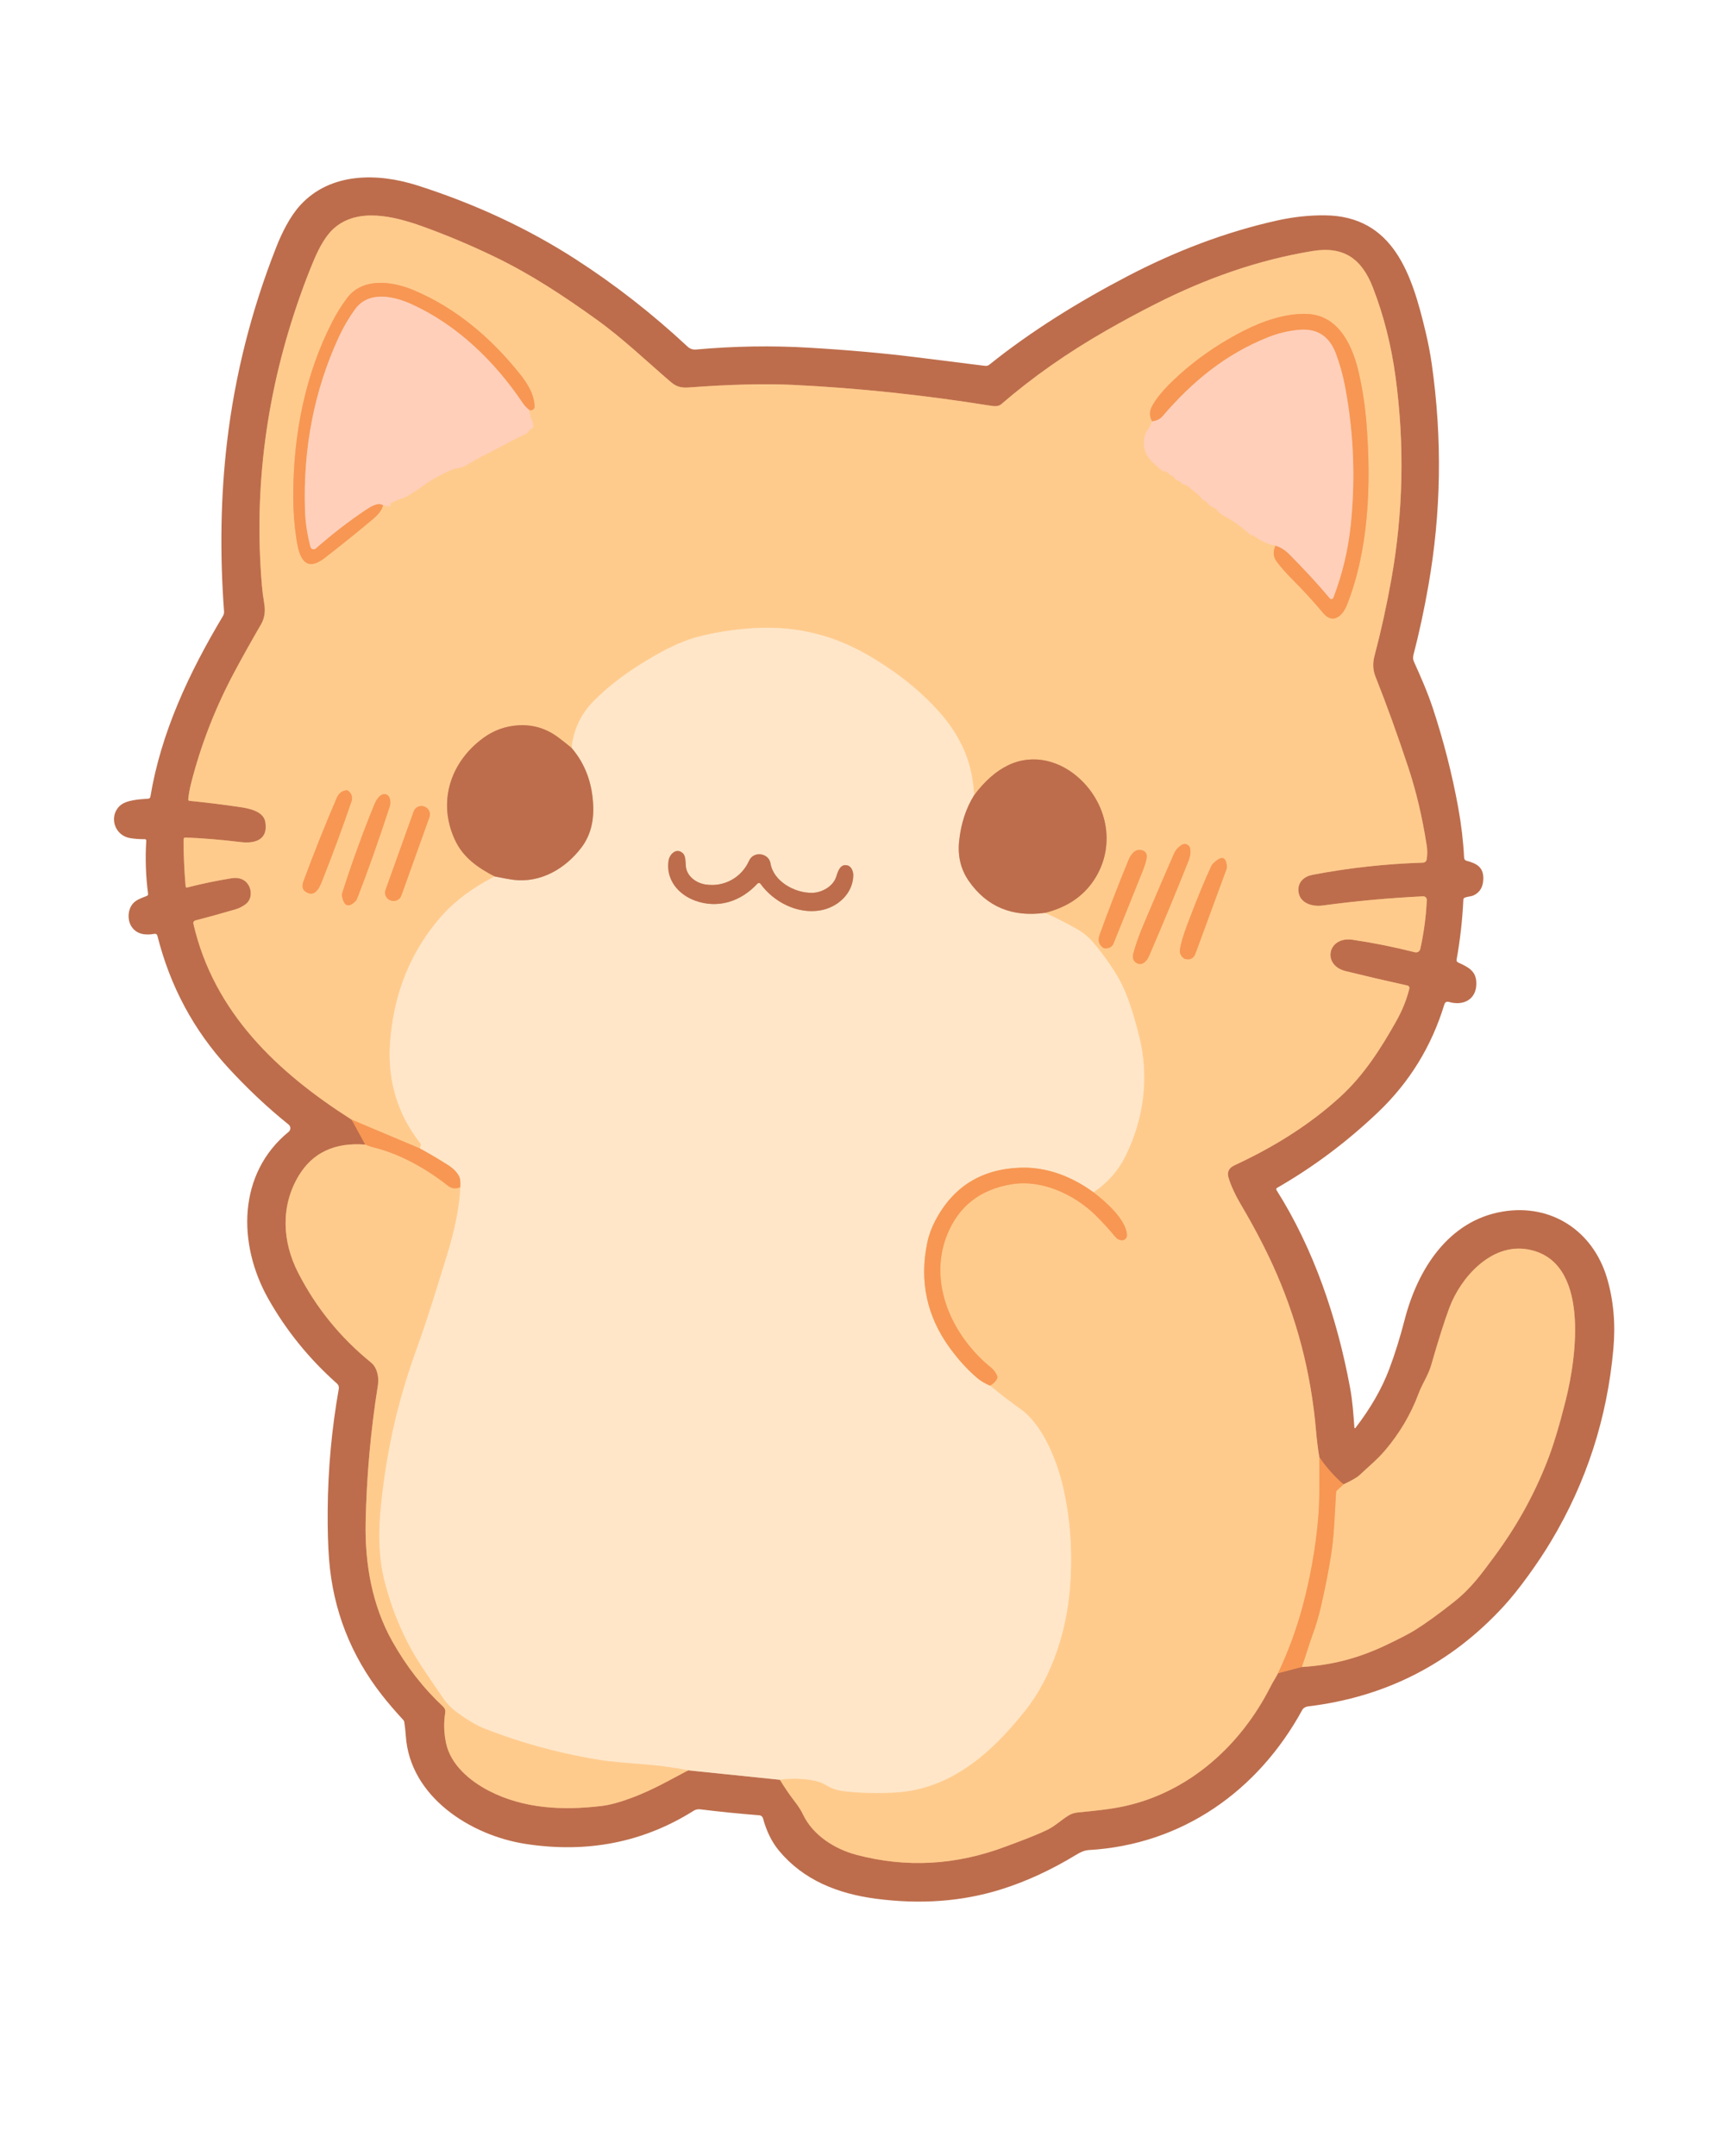 <svg xmlns="http://www.w3.org/2000/svg" xmlns:xlink="http://www.w3.org/1999/xlink" width="1080" zoomAndPan="magnify" viewBox="0 0 810 1012.5" height="1350" preserveAspectRatio="xMidYMid meet" version="1.0"><path stroke-linecap="butt" transform="matrix(0.75, 0, 0, 0.749, 51.806, 81.31)" fill="none" stroke-linejoin="miter" d="M 151.117 593.222 L 159.645 608.862 " stroke="#da8250" stroke-width="2" stroke-opacity="1" stroke-miterlimit="4"/><path stroke-linecap="butt" transform="matrix(0.75, 0, 0, 0.749, 51.806, 81.31)" fill="none" stroke-linejoin="miter" d="M 159.645 608.862 C 140.588 607.386 126.71 613.872 118.005 628.312 C 106.507 647.372 107.643 669.684 117.604 689.151 C 128.815 711.067 144.032 729.829 163.255 745.433 C 164.792 746.673 165.932 748.336 166.677 750.411 C 167.777 753.43 168.063 756.599 167.532 759.915 C 163.02 788.192 160.468 816.797 159.879 845.73 C 159.363 871.744 164 897.81 176.591 920.201 C 185.395 935.882 196.038 949.557 208.52 961.213 C 209.015 961.683 209.369 962.235 209.588 962.876 C 209.807 963.518 209.859 964.174 209.75 964.842 C 208.703 971.108 208.869 977.505 210.26 984.042 C 213.11 997.456 224.982 1007.632 237.131 1013.903 C 258.964 1025.169 283.47 1026.285 307.746 1023.36 C 313.023 1022.719 319.53 1020.926 327.256 1017.98 C 340.295 1012.996 350.146 1007.225 361.847 1001.032 " stroke="#de9c6d" stroke-width="2" stroke-opacity="1" stroke-miterlimit="4"/><path stroke-linecap="butt" transform="matrix(0.75, 0, 0, 0.749, 51.806, 81.31)" fill="none" stroke-linejoin="miter" d="M 361.847 1001.032 L 419.308 1006.959 " stroke="#deaa8a" stroke-width="2" stroke-opacity="1" stroke-miterlimit="4"/><path stroke-linecap="butt" transform="matrix(0.75, 0, 0, 0.749, 51.806, 81.31)" fill="none" stroke-linejoin="miter" d="M 419.308 1006.959 C 422.246 1011.818 425.393 1016.421 428.753 1020.78 C 430.941 1023.6 432.645 1026.29 433.858 1028.855 C 440.006 1041.721 453.571 1050.36 467.158 1053.967 C 498.41 1062.277 529.589 1060.562 560.69 1048.816 C 569.447 1045.522 578.084 1042.456 586.628 1038.395 C 591.415 1036.122 595.432 1032.202 599.943 1029.413 C 601.72 1028.313 603.642 1027.661 605.715 1027.453 C 615.879 1026.426 625.882 1025.571 635.686 1023.376 C 675.924 1014.352 707.994 985.304 726.54 948.597 C 727.254 947.185 728.03 945.798 728.858 944.427 C 729.76 942.931 730.557 941.518 731.239 940.178 " stroke="#de9c6d" stroke-width="2" stroke-opacity="1" stroke-miterlimit="4"/><path stroke-linecap="butt" transform="matrix(0.75, 0, 0, 0.749, 51.806, 81.31)" fill="none" stroke-linejoin="miter" d="M 731.239 940.178 L 746.097 936.273 " stroke="#da8250" stroke-width="2" stroke-opacity="1" stroke-miterlimit="4"/><path stroke-linecap="butt" transform="matrix(0.75, 0, 0, 0.749, 51.806, 81.31)" fill="none" stroke-linejoin="miter" d="M 746.097 936.273 C 764.788 935.168 781.469 930.825 798.536 922.719 C 807.293 918.559 813.393 915.399 816.837 913.246 C 823.63 909.013 831.757 903.143 841.217 895.647 C 852.329 886.841 858.534 878.047 866.52 867.281 C 880.273 848.701 891.26 829.251 899.861 807.235 C 903.544 797.846 907.389 785.157 911.395 769.174 C 918.131 742.367 927.107 681.06 887.259 674.475 C 864.509 670.711 845.588 692.31 838.587 711.025 C 835.466 719.366 831.642 731.43 827.12 747.221 C 825.375 753.305 821.583 758.732 819.311 764.815 C 814.435 777.89 807.376 789.849 798.129 800.698 C 793.352 806.302 787.398 811.187 782.011 816.275 C 780.766 817.448 777.515 819.304 772.254 821.843 " stroke="#de9c6d" stroke-width="2" stroke-opacity="1" stroke-miterlimit="4"/><path stroke-linecap="butt" transform="matrix(0.75, 0, 0, 0.749, 51.806, 81.31)" fill="none" stroke-linejoin="miter" d="M 772.254 821.843 C 766.622 816.948 761.569 811.265 757.099 804.79 " stroke="#da8250" stroke-width="2" stroke-opacity="1" stroke-miterlimit="4"/><path stroke-linecap="butt" transform="matrix(0.75, 0, 0, 0.749, 51.806, 81.31)" fill="none" stroke-linejoin="miter" d="M 757.099 804.79 C 756.219 799.478 755.541 794.051 755.062 788.499 C 751.983 751.975 742.929 717.224 727.91 684.25 C 722.523 672.442 715.834 659.753 707.838 646.173 C 704.384 640.313 701.868 634.834 700.289 629.741 C 699.169 626.133 700.414 623.49 704.024 621.822 C 728.113 610.634 750.645 596.819 770.248 578.891 C 784.892 565.493 795.504 548.894 805.256 531.544 C 809.002 524.892 811.726 518.157 813.425 511.333 C 813.727 510.118 813.268 509.378 812.044 509.107 C 799.223 506.286 786.413 503.299 773.624 500.145 C 758.547 496.423 762.345 478.124 777.995 480.476 C 791.284 482.467 804.277 485.079 816.972 488.316 C 817.332 488.41 817.691 488.431 818.056 488.374 C 818.426 488.321 818.764 488.196 819.077 488.003 C 819.395 487.811 819.66 487.56 819.874 487.258 C 820.093 486.956 820.239 486.627 820.322 486.262 C 822.583 476.107 823.948 465.873 824.411 455.562 C 824.427 455.254 824.375 454.952 824.26 454.66 C 824.146 454.373 823.979 454.117 823.76 453.893 C 823.536 453.674 823.281 453.508 822.989 453.393 C 822.692 453.283 822.39 453.231 822.078 453.247 C 800.437 454.326 779.516 456.244 759.308 459.002 C 752.588 459.92 744.466 457.558 744.013 449.681 C 743.69 444.098 747.811 440.735 752.775 439.786 C 775.655 435.407 798.744 432.868 822.031 432.159 C 822.604 432.144 823.109 431.946 823.541 431.565 C 823.974 431.184 824.239 430.71 824.333 430.137 C 824.802 427.254 824.807 424.334 824.349 421.378 C 821.635 403.794 817.785 387.477 812.805 372.426 C 806.022 351.907 799.182 332.962 792.279 315.586 C 790.602 311.353 790.461 307.058 791.643 302.642 C 795.738 287.112 799.26 271.086 802.208 254.56 C 809.689 212.516 810.57 170.278 804.855 127.842 C 802.167 107.881 797.421 89.134 790.617 71.592 C 783.772 53.992 772.66 45.588 753.01 48.794 C 719.054 54.32 686.177 65.914 654.357 82.081 C 643.87 87.398 633.612 92.94 623.579 98.695 C 599.297 112.599 577.417 127.973 557.949 144.817 C 556.095 146.417 553.453 146.125 551.213 145.765 C 509.188 139.014 467.955 134.661 427.508 132.712 C 409.832 131.872 388.197 132.404 362.592 134.312 C 357.737 134.672 354.642 134.036 351.11 131.002 C 335.549 117.666 320.984 103.58 304.277 91.6 C 283.767 76.883 263.397 63.376 240.679 52.423 C 225.774 45.223 210.766 38.894 195.653 33.436 C 177.852 27.013 154.727 21.221 139.713 34.885 C 135.399 38.816 131.299 45.4 127.418 54.633 C 124.475 61.666 121.657 68.975 118.974 76.57 C 97.75 136.496 89.727 197.095 94.916 258.356 C 95.229 262.083 95.708 265.831 96.364 269.606 C 97.234 274.626 96.578 279.016 94.4 282.769 C 88.488 292.935 82.955 302.845 77.798 312.49 C 65.821 334.875 56.751 358.168 50.599 382.368 C 49.75 385.689 49.15 389.041 48.796 392.424 C 48.723 393.034 48.994 393.368 49.604 393.42 C 59.22 394.343 69.702 395.63 81.054 397.293 C 86.904 398.148 95.927 399.889 97.062 406.661 C 98.974 417.922 90.53 420.336 81.674 419.262 C 69.384 417.771 57.83 416.817 47.02 416.4 C 46.707 416.384 46.436 416.488 46.212 416.707 C 45.983 416.926 45.868 417.192 45.868 417.505 C 45.837 426.748 46.27 436.617 47.16 447.116 C 47.181 447.33 47.275 447.502 47.452 447.627 C 47.629 447.757 47.822 447.789 48.036 447.736 C 57.215 445.391 66.488 443.456 75.854 441.934 C 78.944 441.434 81.575 441.877 83.742 443.258 C 88.519 446.292 89.733 454.446 84.711 458.21 C 82.757 459.67 80.715 460.717 78.579 461.353 C 70.405 463.778 61.961 466.124 53.245 468.386 C 53.032 468.438 52.839 468.532 52.656 468.668 C 52.479 468.798 52.333 468.96 52.219 469.147 C 52.104 469.335 52.031 469.538 51.995 469.757 C 51.958 469.976 51.969 470.195 52.016 470.409 C 64.836 526.128 104.752 563.72 151.117 593.222 " stroke="#de9c6d" stroke-width="2" stroke-opacity="1" stroke-miterlimit="4"/><path stroke-linecap="butt" transform="matrix(0.75, 0, 0, 0.749, 51.806, 81.31)" fill="none" stroke-linejoin="miter" d="M 757.099 804.79 C 757.146 817.797 757.443 831.43 756.339 843.738 C 754.656 862.412 751.363 880.815 746.456 898.962 C 742.669 912.954 737.6 926.691 731.239 940.178 " stroke="#fbb170" stroke-width="2" stroke-opacity="1" stroke-miterlimit="4"/><path stroke-linecap="butt" transform="matrix(0.75, 0, 0, 0.749, 51.806, 81.31)" fill="none" stroke-linejoin="miter" d="M 419.308 1006.959 C 426.372 1005.932 433.426 1006.078 440.469 1007.397 C 443.282 1007.924 445.903 1008.92 448.33 1010.369 C 451.597 1012.35 455.139 1013.575 458.958 1014.039 C 469.07 1015.264 479.911 1015.561 491.476 1014.93 C 525.895 1013.012 551.615 990.533 573.01 963.471 C 590.019 941.982 598.933 912.965 601.001 886.075 C 602.663 864.55 601.22 843.759 596.677 823.699 C 592.926 807.189 583.903 784.532 570.088 774.684 C 563.529 770.013 557.131 765.097 550.885 759.931 " stroke="#ffd9ab" stroke-width="2" stroke-opacity="1" stroke-miterlimit="4"/><path stroke-linecap="butt" transform="matrix(0.75, 0, 0, 0.749, 51.806, 81.31)" fill="none" stroke-linejoin="miter" d="M 550.885 759.931 C 553.084 758.695 554.579 757.188 555.365 755.406 C 555.574 754.915 555.584 754.425 555.397 753.925 C 554.6 751.84 553.313 750.078 551.536 748.634 C 527.375 729.032 511.939 695.886 523.921 665.655 C 531.11 647.544 544.696 636.883 564.685 633.677 C 583.481 630.658 603.944 640.23 617.171 653.331 C 621.349 657.47 625.434 661.943 629.414 666.744 C 630.429 667.959 631.664 668.647 633.118 668.814 C 633.581 668.866 634.034 668.819 634.477 668.673 C 634.92 668.527 635.311 668.293 635.655 667.974 C 635.993 667.656 636.249 667.281 636.426 666.848 C 636.598 666.416 636.676 665.962 636.65 665.498 C 636.155 655.807 623.006 644.322 615.66 638.733 " stroke="#fbb170" stroke-width="2" stroke-opacity="1" stroke-miterlimit="4"/><path stroke-linecap="butt" transform="matrix(0.75, 0, 0, 0.749, 51.806, 81.31)" fill="none" stroke-linejoin="miter" d="M 615.66 638.733 C 624.418 632.874 631.075 625.351 635.639 616.16 C 647.277 592.789 650.653 566.322 644.261 540.985 C 640.729 527.03 636.853 513.058 629.226 500.953 C 625.131 494.447 620.667 488.316 615.832 482.561 C 612.8 478.948 609.201 475.971 605.033 473.631 C 598.756 470.08 592.192 466.739 585.336 463.611 " stroke="#ffd9ab" stroke-width="2" stroke-opacity="1" stroke-miterlimit="4"/><path stroke-linecap="butt" transform="matrix(0.75, 0, 0, 0.749, 51.806, 81.31)" fill="none" stroke-linejoin="miter" d="M 585.336 463.611 C 598.901 460.238 609.102 453.424 615.926 443.164 C 629.429 422.843 625.09 396.902 607.804 380.267 C 595.354 368.271 577.959 363.465 562.117 371.165 C 554.6 374.819 547.535 381.065 540.925 389.901 " stroke="#de9c6d" stroke-width="2" stroke-opacity="1" stroke-miterlimit="4"/><path stroke-linecap="butt" transform="matrix(0.75, 0, 0, 0.749, 51.806, 81.31)" fill="none" stroke-linejoin="miter" d="M 540.925 389.901 C 540.305 378.354 537.804 368.058 533.428 359.013 C 529.787 351.485 525.108 344.499 519.388 338.055 C 507.308 324.423 492.268 312.406 474.284 302.001 C 450.649 288.342 426.216 283.191 399.126 285.449 C 388.186 286.371 378.096 288.014 368.864 290.38 C 355.512 293.8 343.405 300.65 331.46 308.147 C 320.556 315.008 311.002 322.546 302.797 330.772 C 294.8 338.79 290.143 348.612 288.825 360.227 " stroke="#ffd9ab" stroke-width="2" stroke-opacity="1" stroke-miterlimit="4"/><path stroke-linecap="butt" transform="matrix(0.75, 0, 0, 0.749, 51.806, 81.31)" fill="none" stroke-linejoin="miter" d="M 288.825 360.227 C 286.085 357.933 283.303 355.739 280.485 353.632 C 273.129 348.143 264.96 345.62 255.979 346.052 C 247.712 346.47 240.236 349.118 233.557 354.003 C 212.766 369.251 204.879 394.228 215.756 417.786 C 220.872 428.865 229.9 435.183 240.679 440.798 " stroke="#de9c6d" stroke-width="2" stroke-opacity="1" stroke-miterlimit="4"/><path stroke-linecap="butt" transform="matrix(0.75, 0, 0, 0.749, 51.806, 81.31)" fill="none" stroke-linejoin="miter" d="M 240.679 440.798 C 226.686 447.997 215.47 456.432 207.025 466.097 C 188.26 487.592 177.669 513.559 175.252 544.009 C 173.34 568.157 179.628 589.484 194.111 607.991 C 194.455 608.424 194.548 608.909 194.392 609.435 L 193.845 611.255 " stroke="#ffd9ab" stroke-width="2" stroke-opacity="1" stroke-miterlimit="4"/><path stroke-linecap="butt" transform="matrix(0.75, 0, 0, 0.749, 51.806, 81.31)" fill="none" stroke-linejoin="miter" d="M 193.845 611.255 L 151.117 593.222 " stroke="#fbb170" stroke-width="2" stroke-opacity="1" stroke-miterlimit="4"/><path stroke-linecap="butt" transform="matrix(0.75, 0, 0, 0.749, 51.806, 81.31)" fill="none" stroke-linejoin="miter" d="M 540.925 389.901 C 535.835 398.065 532.709 407.626 531.558 418.579 C 530.563 428.119 532.605 436.518 537.689 443.769 C 548.921 459.816 564.805 466.431 585.336 463.611 " stroke="#deaa8a" stroke-width="2" stroke-opacity="1" stroke-miterlimit="4"/><path stroke-linecap="butt" transform="matrix(0.75, 0, 0, 0.749, 51.806, 81.31)" fill="none" stroke-linejoin="miter" d="M 615.66 638.733 C 602.324 629.011 586.612 622.739 569.822 623.334 C 545.598 624.173 527.89 635.178 516.7 656.349 C 514.325 660.843 512.637 665.425 511.642 670.107 C 506.568 694.223 511.189 716.197 525.504 736.033 C 530.86 743.457 536.663 749.843 542.92 755.187 C 545.014 756.97 547.671 758.554 550.885 759.931 " stroke="#fbbf8e" stroke-width="2" stroke-opacity="1" stroke-miterlimit="4"/><path stroke-linecap="butt" transform="matrix(0.75, 0, 0, 0.749, 51.806, 81.31)" fill="none" stroke-linejoin="miter" d="M 361.847 1001.032 C 352.23 999.186 342.707 997.909 333.278 997.205 C 320.728 996.262 312.529 995.496 308.679 994.901 C 283.017 990.939 258.084 984.214 233.88 974.721 C 229.171 972.875 223.451 969.455 216.72 964.466 C 213.475 962.063 210.724 959.227 208.473 955.974 C 204.035 949.541 199.695 943.139 195.465 936.769 C 184.655 920.482 176.727 902.372 171.673 882.436 C 167.782 867.125 167.797 850.755 169.402 835.257 C 171.142 818.319 173.715 802.194 177.117 786.883 C 180.717 770.659 185.489 754.321 191.433 737.868 C 198.513 718.324 204.519 698.409 210.714 678.396 C 215.777 662.068 218.59 647.794 219.163 635.564 " stroke="#ffd9ab" stroke-width="2" stroke-opacity="1" stroke-miterlimit="4"/><path stroke-linecap="butt" transform="matrix(0.75, 0, 0, 0.749, 51.806, 81.31)" fill="none" stroke-linejoin="miter" d="M 219.163 635.564 C 219.226 634.109 219.215 632.749 219.132 631.487 C 218.851 627.363 214.756 623.782 211.505 621.712 C 205.738 618.042 199.852 614.555 193.845 611.255 " stroke="#fbbf8e" stroke-width="2" stroke-opacity="1" stroke-miterlimit="4"/><path stroke-linecap="butt" transform="matrix(0.75, 0, 0, 0.749, 51.806, 81.31)" fill="none" stroke-linejoin="miter" d="M 240.679 440.798 C 246.357 441.939 250.28 442.643 252.457 442.914 C 269.482 445.031 285.137 435.866 295.17 422.452 C 300.422 415.43 302.828 406.74 302.391 396.391 C 301.802 382.118 297.28 370.065 288.825 360.227 " stroke="#deaa8a" stroke-width="2" stroke-opacity="1" stroke-miterlimit="4"/><path stroke-linecap="butt" transform="matrix(0.75, 0, 0, 0.749, 51.806, 81.31)" fill="none" stroke-linejoin="miter" d="M 219.163 635.564 C 216.381 636.909 213.782 636.622 211.365 634.704 C 198.2 624.282 181.832 614.946 165.464 610.853 C 163.057 610.248 161.119 609.586 159.645 608.862 " stroke="#fbb170" stroke-width="2" stroke-opacity="1" stroke-miterlimit="4"/><path stroke-linecap="butt" transform="matrix(0.75, 0, 0, 0.749, 51.806, 81.31)" fill="none" stroke-linejoin="miter" d="M 746.097 936.273 C 748.649 929.475 750.488 922.484 753.025 915.671 C 754.922 910.577 756.609 904.874 758.079 898.556 C 760.819 886.732 762.96 875.836 764.507 865.879 C 766.481 853.247 766.763 839.646 767.617 826.717 C 767.648 826.269 767.831 825.894 768.164 825.596 L 772.254 821.843 " stroke="#fbb170" stroke-width="2" stroke-opacity="1" stroke-miterlimit="4"/><path stroke-linecap="butt" transform="matrix(0.75, 0, 0, 0.749, 51.806, 81.31)" fill="none" stroke-linejoin="miter" d="M 170.803 208.21 L 175.018 208.783 C 175.31 208.825 175.409 208.71 175.315 208.439 C 175.263 208.267 175.242 208.09 175.252 207.912 C 175.304 207.323 175.586 206.88 176.091 206.588 C 177.92 205.54 179.852 204.717 181.894 204.117 C 183.785 203.554 185.619 202.71 187.406 201.578 C 189.24 200.426 191.053 199.248 192.834 198.049 C 193.652 197.507 194.47 196.939 195.278 196.334 C 200.576 192.403 206.614 188.983 213.391 186.064 C 214.923 185.402 216.616 184.938 218.46 184.667 C 220.049 184.437 221.586 183.869 223.065 182.951 C 227.551 180.214 232.146 177.681 236.855 175.345 C 240.845 173.375 244.695 171.357 248.399 169.293 C 252.259 167.155 256.151 165.226 260.084 163.506 C 260.595 163.277 261.011 162.927 261.345 162.463 C 262.079 161.405 262.996 160.545 264.085 159.893 C 264.601 159.581 264.84 159.127 264.799 158.522 C 264.715 157.354 264.507 156.249 264.179 155.212 C 264.179 155.201 263.918 154.711 263.397 153.747 C 263.106 153.231 263.007 152.631 263.09 151.959 C 263.127 151.573 263.017 151.245 262.746 150.963 C 262.246 150.452 262.178 149.665 262.543 148.596 " stroke="#ffcda4" stroke-width="2" stroke-opacity="1" stroke-miterlimit="4"/><path stroke-linecap="butt" transform="matrix(0.75, 0, 0, 0.749, 51.806, 81.31)" fill="none" stroke-linejoin="miter" d="M 262.543 148.596 C 264.226 148.815 265.747 147.992 265.684 146.172 C 265.424 138.764 261.501 132.18 256.755 126.221 C 238.454 103.163 216.22 84.348 189.724 73.255 C 176.56 67.75 158.071 65.117 148.194 78.358 C 144.75 82.988 141.708 87.862 139.077 92.987 C 121.693 126.753 114.457 164.872 114.535 203.2 C 114.556 211.973 115.239 220.779 116.577 229.62 C 118.145 239.885 121.506 251 134.191 241.225 C 144.355 233.374 154.487 225.205 164.594 216.718 C 168.047 213.803 170.116 210.967 170.803 208.21 " stroke="#fbb170" stroke-width="2" stroke-opacity="1" stroke-miterlimit="4"/><path stroke-linecap="butt" transform="matrix(0.75, 0, 0, 0.749, 51.806, 81.31)" fill="none" stroke-linejoin="miter" d="M 262.543 148.596 C 260.86 147.35 259.417 145.828 258.204 144.024 C 240.913 118.255 217.34 95.228 188.88 82.248 C 177.524 77.071 161.822 73.536 153.278 85.313 C 149.361 90.698 145.964 96.511 143.089 102.756 C 127.694 136.157 120.636 172.369 121.912 211.384 C 122.162 218.891 123.308 226.518 125.35 234.255 C 125.392 234.422 125.46 234.578 125.543 234.729 C 125.626 234.875 125.725 235.011 125.845 235.136 C 125.965 235.261 126.095 235.365 126.241 235.454 C 126.387 235.542 126.543 235.615 126.705 235.662 C 126.871 235.715 127.038 235.741 127.21 235.751 C 127.382 235.756 127.549 235.741 127.715 235.704 C 127.882 235.668 128.044 235.615 128.195 235.537 C 128.351 235.459 128.492 235.365 128.617 235.251 C 139.155 226.018 149.627 217.932 160.02 210.993 C 162.588 209.299 167.907 205.78 170.803 208.21 " stroke="#fbb387" stroke-width="2" stroke-opacity="1" stroke-miterlimit="4"/><path stroke-linecap="butt" transform="matrix(0.75, 0, 0, 0.749, 51.806, 81.31)" fill="none" stroke-linejoin="miter" d="M 652.476 155.613 C 651.903 157.151 651.096 158.684 650.049 160.222 C 648.876 161.921 648.121 163.49 647.793 164.919 C 646.339 171.123 647.97 176.524 652.679 181.116 C 654.555 182.951 656.493 184.682 658.498 186.298 C 658.889 186.622 659.337 186.794 659.837 186.814 C 661.233 186.867 662.359 187.477 663.213 188.649 C 663.541 189.113 663.994 189.411 664.567 189.536 C 665.521 189.765 666.235 190.401 666.714 191.449 C 666.922 191.897 667.256 192.184 667.724 192.32 C 669.095 192.716 670.314 193.482 671.382 194.624 C 671.632 194.895 671.939 195.062 672.314 195.119 C 673.59 195.317 674.7 195.891 675.643 196.834 C 676.31 197.496 677.023 198.106 677.789 198.654 C 679.998 200.238 682.035 202.141 683.89 204.347 C 684.223 204.753 684.64 205.035 685.135 205.191 C 685.76 205.394 686.265 205.754 686.661 206.265 C 688.052 208.079 689.74 209.289 691.735 209.888 C 692.032 209.972 692.272 210.138 692.449 210.383 C 693.85 212.318 695.575 213.819 697.632 214.898 C 702.837 217.635 708.557 221.748 714.793 227.238 C 714.928 227.352 715.001 227.321 715.011 227.144 C 715.022 226.988 714.985 226.842 714.902 226.706 C 714.589 226.148 714.683 226.07 715.183 226.477 C 719.549 230.074 724.388 232.404 729.697 233.462 " stroke="#ffcda4" stroke-width="2" stroke-opacity="1" stroke-miterlimit="4"/><path stroke-linecap="butt" transform="matrix(0.75, 0, 0, 0.749, 51.806, 81.31)" fill="none" stroke-linejoin="miter" d="M 729.697 233.462 C 727.884 237.164 728.202 240.615 730.65 243.811 C 733.365 247.356 736.605 251.01 740.356 254.764 C 747.128 261.53 753.536 268.579 759.652 275.862 C 765.815 283.191 771.899 277.029 774.374 270.742 C 788.158 235.782 789.653 195.291 786.648 156.969 C 785.83 146.48 784.282 136.111 782.011 125.867 C 778.291 109.028 769.748 89.066 749.478 88.243 C 736.047 87.695 721.45 92.783 709.286 99.039 C 691.589 108.147 676.143 119.314 662.947 132.54 C 658.498 137.012 655.065 141.324 652.648 145.484 C 650.58 149.034 650.523 152.407 652.476 155.613 " stroke="#fbb170" stroke-width="2" stroke-opacity="1" stroke-miterlimit="4"/><path stroke-linecap="butt" transform="matrix(0.75, 0, 0, 0.749, 51.806, 81.31)" fill="none" stroke-linejoin="miter" d="M 729.697 233.462 C 732.802 234.416 735.667 236.215 738.303 238.858 C 747.659 248.258 756.125 257.464 763.7 266.478 C 763.84 266.655 764.023 266.78 764.231 266.858 C 764.445 266.937 764.663 266.952 764.887 266.916 C 765.111 266.879 765.309 266.785 765.486 266.639 C 765.664 266.499 765.794 266.316 765.877 266.108 C 771.602 251.198 775.27 235.699 776.874 219.595 C 779.761 190.782 778.562 162.281 773.28 134.093 C 771.894 126.711 769.946 119.694 767.445 113.042 C 763.413 102.35 755.974 97.392 745.133 98.169 C 738.267 98.674 731.489 100.27 724.8 102.944 C 698.284 113.574 677.607 130.579 658.915 152.423 C 657.415 154.18 655.263 155.243 652.476 155.613 " stroke="#fbb387" stroke-width="2" stroke-opacity="1" stroke-miterlimit="4"/><path stroke-linecap="butt" transform="matrix(0.75, 0, 0, 0.749, 51.806, 81.31)" fill="none" stroke-linejoin="miter" d="M 148.72 387.008 C 148.392 386.809 148.027 386.742 147.631 386.804 C 144.896 387.253 142.953 388.811 141.812 391.486 C 134.222 409.226 127.278 426.644 120.979 443.738 C 120.214 445.839 119.828 448.466 121.849 450.056 C 127.684 454.581 130.784 448.331 132.492 443.973 C 139.588 426.008 145.792 409.185 151.101 393.508 C 151.304 392.919 151.398 392.309 151.393 391.684 C 151.382 391.053 151.273 390.448 151.054 389.854 C 150.84 389.265 150.528 388.723 150.132 388.238 C 149.731 387.748 149.262 387.336 148.72 387.008 " stroke="#fbb170" stroke-width="2" stroke-opacity="1" stroke-miterlimit="4"/><path stroke-linecap="butt" transform="matrix(0.75, 0, 0, 0.749, 51.806, 81.31)" fill="none" stroke-linejoin="miter" d="M 174.924 391.658 C 174.794 391.23 174.585 390.839 174.304 390.495 C 174.023 390.146 173.684 389.859 173.293 389.64 C 172.898 389.421 172.481 389.286 172.033 389.228 C 171.585 389.171 171.142 389.197 170.71 389.312 C 168.141 389.995 166.182 393.54 165.245 395.844 C 158.097 413.376 151.434 431.779 145.251 451.052 C 145.001 451.829 144.964 452.616 145.126 453.419 C 146.433 459.597 149.241 460.561 153.544 456.297 C 153.961 455.88 154.279 455.4 154.492 454.847 C 160.916 438.405 167.714 419.194 174.893 397.215 C 175.497 395.39 175.508 393.535 174.924 391.658 " stroke="#fbb170" stroke-width="2" stroke-opacity="1" stroke-miterlimit="4"/><path stroke-linecap="butt" transform="matrix(0.75, 0, 0, 0.749, 51.806, 81.31)" fill="none" stroke-linejoin="miter" d="M 199.852 403.612 C 200.081 402.97 200.18 402.308 200.143 401.625 C 200.112 400.943 199.951 400.291 199.659 399.676 C 199.367 399.055 198.966 398.518 198.461 398.06 C 197.955 397.601 197.382 397.257 196.736 397.027 L 196.533 396.954 C 195.887 396.725 195.226 396.626 194.543 396.657 C 193.861 396.694 193.215 396.855 192.595 397.147 C 191.975 397.439 191.438 397.835 190.98 398.341 C 190.521 398.847 190.178 399.42 189.948 400.067 L 172.345 449.227 C 172.116 449.874 172.017 450.536 172.048 451.219 C 172.08 451.897 172.246 452.548 172.538 453.163 C 172.83 453.784 173.226 454.321 173.731 454.78 C 174.242 455.238 174.815 455.582 175.455 455.812 L 175.664 455.885 C 176.305 456.119 176.966 456.213 177.649 456.182 C 178.331 456.151 178.982 455.989 179.597 455.697 C 180.217 455.405 180.754 455.004 181.212 454.498 C 181.67 453.992 182.014 453.419 182.249 452.772 L 199.852 403.612 " stroke="#fbb170" stroke-width="2" stroke-opacity="1" stroke-miterlimit="4"/><path stroke-linecap="butt" transform="matrix(0.75, 0, 0, 0.749, 51.806, 81.31)" fill="none" stroke-linejoin="miter" d="M 650.512 490.589 C 658.9 471.201 667.131 451.255 675.117 431.242 C 676.216 428.474 676.596 425.898 676.268 423.511 C 675.893 420.805 672.965 419.622 670.694 421.128 C 668.6 422.541 667.11 424.235 666.229 426.216 C 662.755 434.01 656.342 448.946 646.98 471.029 C 644.235 477.514 642.114 483.536 640.619 489.093 C 639.838 492.007 640.713 494.494 643.589 495.458 C 646.892 496.564 649.408 493.144 650.512 490.589 " stroke="#fbb170" stroke-width="2" stroke-opacity="1" stroke-miterlimit="4"/><path stroke-linecap="butt" transform="matrix(0.75, 0, 0, 0.749, 51.806, 81.31)" fill="none" stroke-linejoin="miter" d="M 649.054 428.802 C 649.121 428.38 649.121 427.952 649.048 427.53 C 648.975 427.113 648.84 426.712 648.637 426.336 C 648.434 425.961 648.178 425.627 647.866 425.335 C 647.553 425.049 647.199 424.819 646.813 424.647 C 642.25 422.624 639.093 426.826 637.613 430.481 C 630.883 446.965 624.86 462.568 619.552 477.285 C 618.296 480.783 618.984 483.499 621.62 485.439 C 621.985 485.71 622.391 485.856 622.85 485.876 C 625.579 485.96 627.371 484.933 628.231 482.795 C 633.201 470.555 638.52 457.329 644.183 443.118 C 646.079 438.337 648.21 433.859 649.054 428.802 " stroke="#fbb170" stroke-width="2" stroke-opacity="1" stroke-miterlimit="4"/><path stroke-linecap="butt" transform="matrix(0.75, 0, 0, 0.749, 51.806, 81.31)" fill="none" stroke-linejoin="miter" d="M 674.335 471.201 C 671.876 477.739 670.381 482.821 669.84 486.45 C 669.496 488.754 670.303 490.641 672.252 492.117 C 672.47 492.289 672.715 492.409 672.981 492.471 C 676.211 493.331 678.404 492.195 679.566 489.067 L 699.013 436.116 C 699.2 435.605 699.268 435.089 699.216 434.557 C 698.648 428.057 695.71 427.504 690.412 432.91 C 690.047 433.27 689.756 433.682 689.537 434.14 C 685.473 442.727 680.404 455.082 674.335 471.201 " stroke="#fbb170" stroke-width="2" stroke-opacity="1" stroke-miterlimit="4"/><path stroke-linecap="butt" transform="matrix(0.75, 0, 0, 0.749, 51.806, 81.31)" fill="none" stroke-linejoin="miter" d="M 407.144 445.401 C 415.234 456.667 430.123 464.513 444.439 462.099 C 455.316 460.279 464.839 451.782 465.256 440.485 C 465.366 438.029 464.324 434.62 461.662 433.89 C 457.088 432.644 455.608 437.701 454.566 440.97 C 452.623 447.132 445.528 450.927 439.599 451.068 C 428.675 451.318 415.266 443.894 413.411 432.566 C 412.338 426.076 402.83 424.647 400.017 430.934 C 395.162 441.731 384.191 447.564 372.787 445.839 C 366.937 444.953 361.159 440.829 360.43 434.651 C 360.149 432.253 360.461 428.083 358.596 426.326 C 354.549 422.484 350.162 426.795 349.553 431.044 C 347.86 442.836 355.684 452.173 366.343 456.015 C 380.674 461.166 394.943 456.484 405.242 445.297 C 405.367 445.161 405.513 445.057 405.685 444.989 C 405.857 444.916 406.034 444.89 406.217 444.9 C 406.404 444.911 406.576 444.958 406.738 445.046 C 406.899 445.135 407.035 445.255 407.144 445.401 " stroke="#deaa8a" stroke-width="2" stroke-opacity="1" stroke-miterlimit="4"/><path fill="#bd6d4c" d="M 635.965 670.277 C 636.012 670.859 636.211 670.918 636.57 670.449 C 643.578 661.34 648.809 652.238 652.262 643.145 C 654.914 636.148 657.367 628.301 659.625 619.594 C 665.738 595.996 680.195 573.203 705.629 568.973 C 728.59 565.148 748.039 578.191 754.562 600.113 C 757.641 610.473 758.648 621.598 757.582 633.492 C 754.684 665.941 744.949 696.02 728.379 723.719 C 725.379 728.75 721.84 734.086 717.762 739.727 C 713.547 745.574 709.648 750.441 706.07 754.336 C 681.32 781.293 650.703 796.965 614.215 801.359 C 613.188 801.484 612.035 802.047 611.52 802.98 C 590.766 841.023 555.133 866.297 511.203 868.828 C 509.164 868.957 507.203 869.914 505.5 870.949 C 493.504 878.25 481.539 883.746 469.598 887.438 C 451.539 893.016 432.078 894.43 411.215 891.668 C 393.309 889.301 377.207 882.902 365.75 869.074 C 362.414 865.047 359.918 859.992 358.27 853.906 C 358.164 853.512 357.957 853.188 357.648 852.93 C 357.336 852.672 356.98 852.527 356.578 852.496 C 347.238 851.766 337.969 850.832 328.773 849.695 C 327.664 849.562 326.645 849.789 325.719 850.371 C 302.105 865.219 275.809 870.41 246.836 865.949 C 221.109 861.996 192.523 843.926 190.555 815.266 C 190.406 813.043 190.164 810.844 189.828 808.668 C 189.773 808.32 189.629 808.016 189.387 807.758 C 185.52 803.562 182.184 799.672 179.375 796.09 C 164.707 777.332 156.426 756.141 154.535 732.512 C 154.023 726.066 153.801 718.277 153.871 709.137 C 154.027 689.906 155.766 670.926 159.086 652.191 C 159.168 651.738 159.129 651.297 158.98 650.859 C 158.828 650.426 158.578 650.051 158.234 649.746 C 145.137 638.102 134.391 624.84 125.996 609.965 C 111.473 584.211 111.531 551.133 135.531 531.535 C 135.785 531.324 135.984 531.07 136.125 530.77 C 136.266 530.469 136.336 530.152 136.336 529.824 C 136.336 529.492 136.262 529.176 136.121 528.879 C 135.977 528.578 135.777 528.324 135.52 528.117 C 125.168 519.793 115.766 510.816 107.051 501.324 C 90.934 483.781 79.895 463.18 73.926 439.52 C 73.734 438.75 73.242 438.434 72.457 438.566 C 67.535 439.441 64.012 438.371 61.898 435.348 C 59.379 431.746 60.031 425.855 63.555 423.281 C 65.141 422.113 67.195 421.449 69.016 420.703 C 69.195 420.629 69.332 420.512 69.43 420.348 C 69.527 420.184 69.562 420.004 69.539 419.816 C 68.43 411.32 68.145 402.988 68.688 394.82 C 68.703 394.617 68.641 394.445 68.5 394.301 C 68.359 394.152 68.191 394.082 67.988 394.086 C 65.766 394.133 63.488 393.973 61.164 393.609 C 53.789 392.43 50.988 383.547 56.18 378.508 C 59.156 375.629 65.527 375.375 69.621 375.082 C 69.871 375.062 70.09 374.973 70.277 374.805 C 70.461 374.637 70.574 374.43 70.613 374.184 C 75.594 344.082 88.676 316.098 104.684 289.316 C 105.086 288.633 105.262 287.906 105.207 287.137 C 103.152 259.422 103.625 232.887 106.617 207.543 C 110.312 176.25 118.016 145.758 129.719 116.066 C 132.391 109.27 136.184 101.598 141.082 96.27 C 155.086 81.078 176.973 80.984 196.164 87.141 C 223.219 95.797 247.898 107.312 270.207 121.684 C 288.711 133.609 306.254 147.301 322.836 162.758 C 323.965 163.816 325.309 164.273 326.875 164.137 C 344.77 162.535 362.434 162.25 379.867 163.285 C 397.863 164.34 414.57 165.824 429.977 167.738 C 441.457 169.16 452.301 170.516 462.504 171.809 C 463.293 171.906 463.992 171.715 464.605 171.223 C 484.406 155.344 506.586 141.645 529.512 129.672 C 551.703 118.094 575.469 108.883 600.016 103.484 C 607.453 101.852 614.801 101.066 622.066 101.129 C 654.516 101.398 663.09 129.367 669.367 155.684 C 670.633 160.977 671.613 166.07 672.309 170.969 C 677.285 206.031 676.754 240.738 670.707 275.094 C 668.711 286.488 666.371 297.328 663.695 307.609 C 663.41 308.723 663.5 309.805 663.977 310.852 C 667.289 318.152 670.418 325.297 672.938 332.969 C 677.953 348.242 681.883 363.664 684.723 379.23 C 686.184 387.254 687.109 395.133 687.496 402.863 C 687.516 403.184 687.625 403.469 687.824 403.719 C 688.027 403.969 688.285 404.133 688.594 404.219 C 693.262 405.477 696.656 407.145 696.516 412.75 C 696.43 416.461 694.961 419.012 692.105 420.41 C 690.742 421.078 689.188 420.984 687.789 421.578 C 687.379 421.75 687.16 422.055 687.137 422.5 C 686.707 431.91 685.648 441.305 683.961 450.68 C 683.914 450.945 683.953 451.199 684.082 451.445 C 684.211 451.688 684.398 451.867 684.652 451.984 C 689.398 454.152 693.379 455.984 693.25 462.129 C 693.109 469.332 687.242 472.48 680.426 470.547 C 679.293 470.219 678.547 470.625 678.199 471.758 C 672.188 491.469 661.781 508.359 646.988 522.43 C 632.359 536.34 616.574 548.152 599.645 557.859 C 599.465 557.961 599.352 558.113 599.301 558.309 C 599.25 558.508 599.277 558.691 599.387 558.863 C 616.887 586.539 627.891 618.965 633.969 651.832 C 635.102 657.953 635.52 664.145 635.965 670.277 Z M 165.117 525.809 L 171.512 537.527 C 157.223 536.422 146.816 541.281 140.289 552.102 C 131.668 566.383 132.52 583.102 139.988 597.688 C 148.395 614.109 159.805 628.168 174.219 639.859 C 175.371 640.789 176.227 642.035 176.785 643.59 C 177.609 645.852 177.824 648.227 177.426 650.711 C 174.043 671.898 172.129 693.332 171.688 715.012 C 171.301 734.504 174.777 754.035 184.219 770.812 C 190.82 782.562 198.801 792.809 208.16 801.543 C 208.531 801.895 208.797 802.309 208.961 802.789 C 209.125 803.27 209.164 803.762 209.082 804.262 C 208.297 808.957 208.422 813.75 209.465 818.648 C 211.602 828.699 220.504 836.324 229.613 841.023 C 245.984 849.465 264.359 850.301 282.562 848.109 C 286.52 847.629 291.398 846.285 297.191 844.078 C 306.969 840.344 314.355 836.02 323.129 831.379 L 366.215 835.82 C 368.418 839.461 370.777 842.91 373.297 846.176 C 374.938 848.289 376.215 850.305 377.125 852.227 C 381.734 861.867 391.906 868.34 402.094 871.043 C 425.527 877.27 448.906 875.984 472.223 867.184 C 478.793 864.715 485.27 862.418 491.676 859.375 C 495.266 857.672 498.277 854.734 501.66 852.645 C 502.992 851.82 504.434 851.332 505.988 851.176 C 513.609 850.406 521.109 849.766 528.461 848.121 C 558.633 841.359 582.68 819.594 596.586 792.09 C 597.121 791.031 597.703 789.992 598.324 788.965 C 599 787.844 599.598 786.785 600.109 785.781 L 611.25 782.855 C 625.266 782.027 637.773 778.773 650.57 772.699 C 657.137 769.582 661.711 767.215 664.293 765.602 C 669.387 762.43 675.48 758.031 682.574 752.414 C 690.906 745.816 695.559 739.227 701.547 731.16 C 711.859 717.238 720.098 702.664 726.547 686.168 C 729.309 679.133 732.191 669.625 735.195 657.648 C 740.246 637.562 746.977 591.625 717.098 586.691 C 700.039 583.871 685.852 600.055 680.602 614.078 C 678.262 620.328 675.395 629.367 672.004 641.199 C 670.695 645.758 667.852 649.824 666.148 654.383 C 662.492 664.18 657.199 673.141 650.266 681.27 C 646.684 685.469 642.219 689.129 638.18 692.941 C 637.246 693.82 634.809 695.211 630.863 697.113 C 626.641 693.445 622.852 689.188 619.5 684.336 C 618.84 680.355 618.332 676.289 617.973 672.129 C 615.664 644.762 608.875 618.723 597.613 594.016 C 593.574 585.168 588.559 575.66 582.562 565.484 C 579.973 561.094 578.086 556.988 576.902 553.172 C 576.062 550.469 576.996 548.488 579.703 547.238 C 597.766 538.855 614.66 528.504 629.359 515.07 C 640.34 505.031 648.297 492.594 655.609 479.594 C 658.418 474.609 660.461 469.562 661.734 464.449 C 661.961 463.539 661.617 462.984 660.699 462.781 C 651.086 460.668 641.48 458.43 631.891 456.066 C 620.586 453.277 623.434 439.566 635.168 441.328 C 645.133 442.82 654.875 444.777 664.395 447.203 C 664.664 447.273 664.934 447.289 665.207 447.246 C 665.484 447.207 665.738 447.113 665.973 446.969 C 666.211 446.824 666.41 446.637 666.57 446.41 C 666.734 446.184 666.844 445.938 666.906 445.664 C 668.602 438.055 669.625 430.387 669.973 422.66 C 669.984 422.43 669.945 422.203 669.859 421.984 C 669.773 421.77 669.648 421.578 669.484 421.41 C 669.316 421.246 669.125 421.121 668.906 421.035 C 668.684 420.953 668.457 420.914 668.223 420.926 C 651.996 421.734 636.309 423.172 621.156 425.238 C 616.117 425.926 610.027 424.156 609.688 418.254 C 609.445 414.07 612.535 411.551 616.258 410.84 C 633.414 407.559 650.727 405.656 668.188 405.125 C 668.617 405.113 668.996 404.965 669.32 404.68 C 669.645 404.395 669.844 404.039 669.914 403.609 C 670.266 401.449 670.27 399.262 669.926 397.047 C 667.891 383.871 665.004 371.645 661.27 360.367 C 656.184 344.992 651.055 330.797 645.879 317.777 C 644.621 314.605 644.516 311.387 645.402 308.078 C 648.473 296.441 651.113 284.434 653.324 272.051 C 658.934 240.547 659.594 208.898 655.309 177.102 C 653.293 162.145 649.734 148.098 644.633 134.953 C 639.5 121.766 631.168 115.469 616.434 117.871 C 590.973 122.012 566.32 130.699 542.461 142.812 C 534.598 146.797 526.906 150.949 519.383 155.262 C 501.176 165.68 484.77 177.199 470.172 189.82 C 468.781 191.02 466.801 190.801 465.121 190.531 C 433.609 185.473 402.691 182.211 372.363 180.75 C 359.109 180.121 342.887 180.52 323.688 181.949 C 320.047 182.219 317.727 181.742 315.078 179.469 C 303.41 169.477 292.488 158.922 279.961 149.945 C 264.582 138.918 249.309 128.797 232.273 120.59 C 221.098 115.195 209.844 110.453 198.512 106.363 C 185.164 101.551 167.824 97.211 156.566 107.449 C 153.332 110.395 150.258 115.328 147.348 122.246 C 145.141 127.516 143.027 132.992 141.016 138.684 C 125.102 183.586 119.086 228.992 122.977 274.895 C 123.211 277.688 123.57 280.496 124.062 283.324 C 124.715 287.086 124.223 290.375 122.59 293.188 C 118.156 300.805 114.008 308.23 110.141 315.457 C 101.16 332.23 94.359 349.684 89.746 367.816 C 89.109 370.305 88.66 372.816 88.395 375.352 C 88.34 375.809 88.543 376.059 89 376.098 C 96.211 376.789 104.07 377.754 112.582 379 C 116.969 379.641 123.734 380.945 124.586 386.02 C 126.02 394.457 119.688 396.266 113.047 395.461 C 103.832 394.344 95.168 393.629 87.062 393.316 C 86.828 393.305 86.625 393.383 86.457 393.547 C 86.285 393.711 86.199 393.91 86.199 394.145 C 86.176 401.07 86.5 408.465 87.168 416.332 C 87.184 416.492 87.254 416.621 87.387 416.715 C 87.52 416.812 87.664 416.836 87.824 416.797 C 94.707 415.039 101.66 413.59 108.684 412.449 C 111 412.074 112.973 412.406 114.598 413.441 C 118.18 415.715 119.09 421.824 115.324 424.645 C 113.859 425.738 112.328 426.523 110.727 427 C 104.598 428.816 98.266 430.574 91.73 432.27 C 91.57 432.309 91.426 432.379 91.289 432.48 C 91.156 432.578 91.047 432.699 90.961 432.84 C 90.875 432.98 90.82 433.133 90.793 433.297 C 90.766 433.461 90.773 433.625 90.809 433.785 C 100.422 475.535 130.352 503.703 165.117 525.809 Z M 165.117 525.809 " fill-opacity="1" fill-rule="nonzero"/><path fill="#ffcb8d" d="M 619.5 684.336 C 619.535 694.082 619.758 704.297 618.93 713.52 C 617.668 727.512 615.199 741.301 611.52 754.898 C 608.68 765.383 604.879 775.676 600.109 785.781 C 599.598 786.785 599 787.844 598.324 788.965 C 597.703 789.992 597.121 791.031 596.586 792.09 C 582.68 819.594 558.633 841.359 528.461 848.121 C 521.109 849.766 513.609 850.406 505.988 851.176 C 504.434 851.332 502.992 851.82 501.66 852.645 C 498.277 854.734 495.266 857.672 491.676 859.375 C 485.27 862.418 478.793 864.715 472.223 867.184 C 448.906 875.984 425.527 877.27 402.094 871.043 C 391.906 868.34 381.734 861.867 377.125 852.227 C 376.215 850.305 374.938 848.289 373.297 846.176 C 370.777 842.91 368.418 839.461 366.215 835.82 C 371.512 835.051 376.801 835.16 382.082 836.148 C 384.191 836.543 386.156 837.285 387.977 838.375 C 390.426 839.859 393.082 840.777 395.945 841.125 C 403.527 842.043 411.656 842.266 420.328 841.793 C 446.137 840.355 465.422 823.512 481.465 803.234 C 494.219 787.133 500.902 765.391 502.453 745.242 C 503.699 729.113 502.617 713.535 499.211 698.504 C 496.398 686.133 489.633 669.156 479.273 661.777 C 474.355 658.277 469.559 654.594 464.875 650.723 C 466.523 649.797 467.645 648.668 468.234 647.332 C 468.391 646.965 468.398 646.598 468.258 646.223 C 467.66 644.66 466.695 643.34 465.363 642.258 C 447.246 627.57 435.672 602.734 444.656 580.082 C 450.047 566.512 460.234 558.523 475.223 556.121 C 489.316 553.859 504.66 561.031 514.578 570.848 C 517.711 573.949 520.773 577.301 523.758 580.898 C 524.52 581.809 525.445 582.324 526.535 582.449 C 526.883 582.488 527.223 582.453 527.555 582.344 C 527.887 582.234 528.18 582.059 528.438 581.82 C 528.691 581.582 528.883 581.301 529.016 580.977 C 529.145 580.652 529.203 580.312 529.184 579.965 C 528.812 572.703 518.953 564.098 513.445 559.91 C 520.012 555.52 525.004 549.883 528.426 542.996 C 537.152 525.484 539.684 505.652 534.891 486.668 C 532.242 476.211 529.336 465.742 523.617 456.672 C 520.547 451.797 517.199 447.203 513.574 442.891 C 511.301 440.184 508.602 437.953 505.477 436.199 C 500.77 433.539 495.848 431.035 490.707 428.691 C 500.879 426.164 508.527 421.059 513.645 413.371 C 523.77 398.145 520.516 378.707 507.555 366.242 C 498.219 357.254 485.176 353.652 473.297 359.422 C 467.66 362.16 462.363 366.84 457.406 373.461 C 456.941 364.809 455.066 357.094 451.785 350.316 C 449.055 344.676 445.547 339.441 441.258 334.613 C 432.199 324.398 420.922 315.395 407.438 307.598 C 389.715 297.363 371.395 293.504 351.082 295.195 C 342.879 295.887 335.312 297.117 328.391 298.891 C 318.379 301.453 309.301 306.586 300.344 312.203 C 292.168 317.344 285.004 322.992 278.852 329.156 C 272.855 335.164 269.363 342.523 268.375 351.227 C 266.32 349.508 264.234 347.863 262.121 346.285 C 256.605 342.172 250.48 340.281 243.746 340.605 C 237.547 340.918 231.941 342.902 226.934 346.562 C 211.344 357.988 205.43 376.703 213.586 394.355 C 217.422 402.656 224.191 407.391 232.273 411.598 C 221.781 416.992 213.371 423.312 207.039 430.555 C 192.969 446.66 185.027 466.117 183.215 488.934 C 181.781 507.027 186.496 523.008 197.355 536.875 C 197.613 537.199 197.684 537.562 197.566 537.957 L 197.156 539.32 L 165.117 525.809 C 130.352 503.703 100.422 475.535 90.809 433.785 C 90.773 433.625 90.766 433.461 90.793 433.297 C 90.82 433.133 90.875 432.98 90.961 432.84 C 91.047 432.699 91.156 432.578 91.289 432.48 C 91.426 432.379 91.57 432.309 91.73 432.27 C 98.266 430.574 104.598 428.816 110.727 427 C 112.328 426.523 113.859 425.738 115.324 424.645 C 119.09 421.824 118.18 415.715 114.598 413.441 C 112.973 412.406 111 412.074 108.684 412.449 C 101.66 413.59 94.707 415.039 87.824 416.797 C 87.664 416.836 87.52 416.812 87.387 416.715 C 87.254 416.621 87.184 416.492 87.168 416.332 C 86.5 408.465 86.176 401.07 86.199 394.145 C 86.199 393.91 86.285 393.711 86.457 393.547 C 86.625 393.383 86.828 393.305 87.062 393.316 C 95.168 393.629 103.832 394.344 113.047 395.461 C 119.688 396.266 126.02 394.457 124.586 386.02 C 123.734 380.945 116.969 379.641 112.582 379 C 104.07 377.754 96.211 376.789 89 376.098 C 88.543 376.059 88.34 375.809 88.395 375.352 C 88.66 372.816 89.109 370.305 89.746 367.816 C 94.359 349.684 101.16 332.23 110.141 315.457 C 114.008 308.23 118.156 300.805 122.59 293.188 C 124.223 290.375 124.715 287.086 124.062 283.324 C 123.57 280.496 123.211 277.688 122.977 274.895 C 119.086 228.992 125.102 183.586 141.016 138.684 C 143.027 132.992 145.141 127.516 147.348 122.246 C 150.258 115.328 153.332 110.395 156.566 107.449 C 167.824 97.211 185.164 101.551 198.512 106.363 C 209.844 110.453 221.098 115.195 232.273 120.59 C 249.309 128.797 264.582 138.918 279.961 149.945 C 292.488 158.922 303.41 169.477 315.078 179.469 C 317.727 181.742 320.047 182.219 323.688 181.949 C 342.887 180.52 359.109 180.121 372.363 180.75 C 402.691 182.211 433.609 185.473 465.121 190.531 C 466.801 190.801 468.781 191.02 470.172 189.82 C 484.77 177.199 501.176 165.68 519.383 155.262 C 526.906 150.949 534.598 146.797 542.461 142.812 C 566.32 130.699 590.973 122.012 616.434 117.871 C 631.168 115.469 639.5 121.766 644.633 134.953 C 649.734 148.098 653.293 162.145 655.309 177.102 C 659.594 208.898 658.934 240.547 653.324 272.051 C 651.113 284.434 648.473 296.441 645.402 308.078 C 644.516 311.387 644.621 314.605 645.879 317.777 C 651.055 330.797 656.184 344.992 661.27 360.367 C 665.004 371.645 667.891 383.871 669.926 397.047 C 670.27 399.262 670.266 401.449 669.914 403.609 C 669.844 404.039 669.645 404.395 669.32 404.68 C 668.996 404.965 668.617 405.113 668.188 405.125 C 650.727 405.656 633.414 407.559 616.258 410.84 C 612.535 411.551 609.445 414.07 609.688 418.254 C 610.027 424.156 616.117 425.926 621.156 425.238 C 636.309 423.172 651.996 421.734 668.223 420.926 C 668.457 420.914 668.684 420.953 668.906 421.035 C 669.125 421.121 669.316 421.246 669.484 421.41 C 669.648 421.578 669.773 421.77 669.859 421.984 C 669.945 422.203 669.984 422.43 669.973 422.66 C 669.625 430.387 668.602 438.055 666.906 445.664 C 666.844 445.938 666.734 446.184 666.57 446.41 C 666.41 446.637 666.211 446.824 665.973 446.969 C 665.738 447.113 665.484 447.207 665.207 447.246 C 664.934 447.289 664.664 447.273 664.395 447.203 C 654.875 444.777 645.133 442.82 635.168 441.328 C 623.434 439.566 620.586 453.277 631.891 456.066 C 641.48 458.43 651.086 460.668 660.699 462.781 C 661.617 462.984 661.961 463.539 661.734 464.449 C 660.461 469.562 658.418 474.609 655.609 479.594 C 648.297 492.594 640.34 505.031 629.359 515.07 C 614.66 528.504 597.766 538.855 579.703 547.238 C 576.996 548.488 576.062 550.469 576.902 553.172 C 578.086 556.988 579.973 561.094 582.562 565.484 C 588.559 575.66 593.574 585.168 597.613 594.016 C 608.875 618.723 615.664 644.762 617.973 672.129 C 618.332 676.289 618.84 680.355 619.5 684.336 Z M 179.879 237.32 L 183.039 237.75 C 183.258 237.781 183.332 237.695 183.262 237.492 C 183.223 237.363 183.207 237.23 183.215 237.098 C 183.254 236.656 183.465 236.324 183.844 236.105 C 185.215 235.32 186.664 234.703 188.195 234.254 C 189.613 233.832 190.988 233.199 192.328 232.352 C 193.703 231.488 195.059 230.605 196.398 229.707 C 197.012 229.301 197.625 228.875 198.23 228.422 C 202.203 225.477 206.73 222.914 211.812 220.727 C 212.961 220.23 214.23 219.883 215.613 219.68 C 216.805 219.508 217.957 219.082 219.066 218.395 C 222.43 216.344 225.875 214.445 229.406 212.695 C 232.398 211.219 235.285 209.707 238.062 208.16 C 240.957 206.559 243.875 205.113 246.824 203.824 C 247.207 203.652 247.52 203.391 247.77 203.043 C 248.32 202.25 249.008 201.605 249.824 201.117 C 250.211 200.883 250.391 200.543 250.359 200.09 C 250.297 199.215 250.141 198.387 249.895 197.609 C 249.895 197.602 249.699 197.234 249.309 196.512 C 249.09 196.125 249.016 195.676 249.074 195.172 C 249.105 194.883 249.023 194.637 248.82 194.426 C 248.445 194.043 248.395 193.453 248.668 192.652 C 249.93 192.816 251.07 192.199 251.023 190.836 C 250.828 185.285 247.887 180.352 244.328 175.887 C 230.605 158.609 213.934 144.512 194.066 136.199 C 184.195 132.074 170.332 130.102 162.926 140.023 C 160.344 143.492 158.062 147.145 156.09 150.984 C 143.055 176.285 137.629 204.848 137.688 233.566 C 137.703 240.141 138.215 246.738 139.219 253.363 C 140.395 261.055 142.914 269.383 152.426 262.059 C 160.047 256.176 167.645 250.055 175.223 243.695 C 177.812 241.512 179.363 239.387 179.879 237.32 Z M 541.051 197.91 C 540.621 199.062 540.016 200.211 539.23 201.363 C 538.352 202.637 537.785 203.812 537.539 204.883 C 536.449 209.531 537.672 213.578 541.203 217.02 C 542.609 218.395 544.062 219.691 545.566 220.902 C 545.859 221.145 546.195 221.273 546.57 221.289 C 547.617 221.328 548.461 221.785 549.102 222.664 C 549.348 223.012 549.688 223.234 550.117 223.328 C 550.832 223.5 551.367 223.977 551.727 224.762 C 551.883 225.098 552.133 225.312 552.484 225.414 C 553.512 225.711 554.426 226.285 555.227 227.141 C 555.414 227.344 555.645 227.469 555.926 227.512 C 556.883 227.66 557.715 228.09 558.422 228.797 C 558.922 229.293 559.457 229.75 560.031 230.16 C 561.688 231.348 563.215 232.773 564.605 234.426 C 564.855 234.73 565.168 234.941 565.539 235.059 C 566.008 235.211 566.387 235.48 566.684 235.863 C 567.727 237.223 568.992 238.129 570.488 238.578 C 570.711 238.641 570.891 238.766 571.023 238.949 C 572.074 240.398 573.367 241.523 574.91 242.332 C 578.812 244.383 583.102 247.465 587.777 251.578 C 587.879 251.664 587.934 251.641 587.941 251.508 C 587.949 251.391 587.922 251.281 587.859 251.18 C 587.625 250.762 587.695 250.703 588.07 251.008 C 591.344 253.703 594.973 255.449 598.953 256.242 C 597.594 259.016 597.832 261.602 599.668 263.996 C 601.703 266.652 604.133 269.391 606.945 272.203 C 612.023 277.273 616.828 282.555 621.414 288.012 C 626.035 293.504 630.598 288.887 632.453 284.176 C 642.789 257.98 643.91 227.641 641.656 198.926 C 641.043 191.066 639.883 183.297 638.18 175.621 C 635.391 163.004 628.984 148.047 613.785 147.43 C 603.715 147.02 592.77 150.832 583.648 155.52 C 570.379 162.344 558.797 170.711 548.902 180.621 C 545.566 183.973 542.992 187.203 541.18 190.32 C 539.629 192.98 539.586 195.508 541.051 197.91 Z M 163.32 371.293 C 163.074 371.145 162.801 371.094 162.504 371.141 C 160.453 371.477 158.996 372.645 158.141 374.648 C 152.449 387.941 147.242 400.992 142.52 413.801 C 141.945 415.375 141.656 417.344 143.172 418.535 C 147.547 421.926 149.871 417.242 151.152 413.977 C 156.473 400.516 161.125 387.91 165.105 376.164 C 165.258 375.723 165.328 375.266 165.324 374.797 C 165.316 374.324 165.234 373.871 165.07 373.426 C 164.91 372.984 164.676 372.578 164.379 372.215 C 164.078 371.848 163.727 371.539 163.32 371.293 Z M 182.969 374.777 C 182.871 374.457 182.715 374.164 182.504 373.906 C 182.293 373.645 182.039 373.43 181.746 373.266 C 181.449 373.102 181.137 373 180.801 372.957 C 180.465 372.914 180.133 372.934 179.809 373.02 C 177.883 373.531 176.414 376.188 175.711 377.914 C 170.352 391.051 165.355 404.84 160.719 419.281 C 160.531 419.863 160.504 420.453 160.625 421.055 C 161.605 425.684 163.711 426.406 166.938 423.211 C 167.25 422.898 167.488 422.539 167.648 422.125 C 172.465 409.805 177.562 395.41 182.945 378.941 C 183.398 377.574 183.406 376.184 182.969 374.777 Z M 201.66 383.734 C 201.832 383.254 201.906 382.758 201.879 382.246 C 201.855 381.734 201.734 381.246 201.516 380.785 C 201.297 380.32 200.996 379.918 200.617 379.574 C 200.238 379.23 199.809 378.973 199.324 378.801 L 199.172 378.746 C 198.688 378.574 198.191 378.5 197.68 378.523 C 197.168 378.551 196.684 378.672 196.219 378.891 C 195.754 379.109 195.352 379.406 195.008 379.785 C 194.664 380.164 194.406 380.594 194.234 381.078 L 181.035 417.914 C 180.863 418.398 180.789 418.895 180.812 419.406 C 180.836 419.914 180.961 420.402 181.18 420.863 C 181.398 421.328 181.695 421.73 182.074 422.074 C 182.457 422.418 182.887 422.676 183.367 422.848 L 183.523 422.902 C 184.004 423.078 184.5 423.148 185.012 423.125 C 185.523 423.102 186.012 422.98 186.473 422.762 C 186.938 422.543 187.34 422.242 187.684 421.863 C 188.027 421.484 188.285 421.055 188.461 420.57 Z M 539.578 448.906 C 545.867 434.379 552.039 419.434 558.027 404.438 C 558.852 402.363 559.137 400.434 558.891 398.645 C 558.609 396.617 556.414 395.73 554.711 396.859 C 553.141 397.918 552.023 399.188 551.363 400.672 C 548.758 406.512 543.945 417.703 536.93 434.25 C 534.871 439.109 533.281 443.621 532.16 447.785 C 531.574 449.969 532.23 451.832 534.387 452.555 C 536.863 453.383 538.75 450.82 539.578 448.906 Z M 538.484 402.609 C 538.535 402.293 538.535 401.973 538.48 401.656 C 538.426 401.344 538.324 401.043 538.172 400.762 C 538.02 400.48 537.828 400.23 537.594 400.012 C 537.359 399.797 537.094 399.625 536.805 399.496 C 533.383 397.98 531.016 401.129 529.906 403.867 C 524.859 416.219 520.344 427.91 516.363 438.938 C 515.422 441.559 515.938 443.594 517.914 445.047 C 518.188 445.25 518.492 445.359 518.836 445.375 C 520.883 445.438 522.227 444.668 522.871 443.066 C 526.598 433.895 530.586 423.984 534.832 413.336 C 536.254 409.754 537.852 406.398 538.484 402.609 Z M 557.441 434.379 C 555.598 439.277 554.477 443.086 554.07 445.805 C 553.812 447.531 554.418 448.945 555.879 450.051 C 556.043 450.18 556.227 450.27 556.426 450.316 C 558.848 450.961 560.492 450.109 561.363 447.766 L 575.945 408.09 C 576.086 407.707 576.137 407.32 576.098 406.922 C 575.672 402.051 573.469 401.637 569.496 405.688 C 569.223 405.957 569.004 406.266 568.84 406.609 C 565.793 413.043 561.992 422.301 557.441 434.379 Z M 557.441 434.379 " fill-opacity="1" fill-rule="nonzero"/><path fill="#f79753" d="M 248.668 192.652 C 247.406 191.719 246.324 190.578 245.414 189.227 C 232.449 169.918 214.773 152.664 193.434 142.938 C 184.918 139.059 173.145 136.41 166.738 145.234 C 163.801 149.27 161.254 153.625 159.098 158.305 C 147.555 183.332 142.262 210.465 143.219 239.699 C 143.406 245.324 144.266 251.039 145.797 256.836 C 145.828 256.961 145.879 257.078 145.941 257.191 C 146.004 257.301 146.078 257.402 146.168 257.496 C 146.258 257.59 146.355 257.668 146.465 257.734 C 146.574 257.801 146.691 257.855 146.812 257.891 C 146.938 257.93 147.062 257.949 147.191 257.957 C 147.32 257.961 147.445 257.949 147.57 257.922 C 147.695 257.895 147.816 257.855 147.93 257.797 C 148.047 257.738 148.152 257.668 148.246 257.582 C 156.148 250.664 164 244.605 171.793 239.406 C 173.719 238.137 177.707 235.5 179.879 237.32 C 179.363 239.387 177.812 241.512 175.223 243.695 C 167.645 250.055 160.047 256.176 152.426 262.059 C 142.914 269.383 140.395 261.055 139.219 253.363 C 138.215 246.738 137.703 240.141 137.688 233.566 C 137.629 204.848 143.055 176.285 156.09 150.984 C 158.062 147.145 160.344 143.492 162.926 140.023 C 170.332 130.102 184.195 132.074 194.066 136.199 C 213.934 144.512 230.605 158.609 244.328 175.887 C 247.887 180.352 250.828 185.285 251.023 190.836 C 251.07 192.199 249.93 192.816 248.668 192.652 Z M 248.668 192.652 " fill-opacity="1" fill-rule="nonzero"/><path fill="#ffcfba" d="M 248.668 192.652 C 248.395 193.453 248.445 194.043 248.82 194.426 C 249.023 194.637 249.105 194.883 249.074 195.172 C 249.016 195.676 249.09 196.125 249.309 196.512 C 249.699 197.234 249.895 197.602 249.895 197.609 C 250.141 198.387 250.297 199.215 250.359 200.09 C 250.391 200.543 250.211 200.883 249.824 201.117 C 249.008 201.605 248.32 202.25 247.77 203.043 C 247.52 203.391 247.207 203.652 246.824 203.824 C 243.875 205.113 240.957 206.559 238.062 208.16 C 235.285 209.707 232.398 211.219 229.406 212.695 C 225.875 214.445 222.43 216.344 219.066 218.395 C 217.957 219.082 216.805 219.508 215.613 219.68 C 214.23 219.883 212.961 220.23 211.812 220.727 C 206.73 222.914 202.203 225.477 198.23 228.422 C 197.625 228.875 197.012 229.301 196.398 229.707 C 195.059 230.605 193.703 231.488 192.328 232.352 C 190.988 233.199 189.613 233.832 188.195 234.254 C 186.664 234.703 185.215 235.32 183.844 236.105 C 183.465 236.324 183.254 236.656 183.215 237.098 C 183.207 237.23 183.223 237.363 183.262 237.492 C 183.332 237.695 183.258 237.781 183.039 237.75 L 179.879 237.32 C 177.707 235.5 173.719 238.137 171.793 239.406 C 164 244.605 156.148 250.664 148.246 257.582 C 148.152 257.668 148.047 257.738 147.93 257.797 C 147.816 257.855 147.695 257.895 147.57 257.922 C 147.445 257.949 147.32 257.961 147.191 257.957 C 147.062 257.949 146.938 257.93 146.812 257.891 C 146.691 257.855 146.574 257.801 146.465 257.734 C 146.355 257.668 146.258 257.59 146.168 257.496 C 146.078 257.402 146.004 257.301 145.941 257.191 C 145.879 257.078 145.828 256.961 145.797 256.836 C 144.266 251.039 143.406 245.324 143.219 239.699 C 142.262 210.465 147.555 183.332 159.098 158.305 C 161.254 153.625 163.801 149.27 166.738 145.234 C 173.145 136.41 184.918 139.059 193.434 142.938 C 214.773 152.664 232.449 169.918 245.414 189.227 C 246.324 190.578 247.406 191.719 248.668 192.652 Z M 248.668 192.652 " fill-opacity="1" fill-rule="nonzero"/><path fill="#f79753" d="M 598.953 256.242 C 601.281 256.957 603.43 258.305 605.406 260.285 C 612.422 267.328 618.77 274.227 624.449 280.98 C 624.555 281.113 624.691 281.207 624.848 281.266 C 625.008 281.324 625.172 281.336 625.34 281.309 C 625.508 281.281 625.656 281.211 625.789 281.102 C 625.922 280.996 626.02 280.859 626.082 280.703 C 630.375 269.531 633.125 257.918 634.328 245.852 C 636.492 224.262 635.594 202.906 631.633 181.785 C 630.594 176.254 629.133 170.996 627.258 166.012 C 624.234 158 618.656 154.285 610.527 154.867 C 605.379 155.246 600.297 156.441 595.281 158.445 C 575.398 166.41 559.895 179.152 545.879 195.52 C 544.754 196.836 543.141 197.633 541.051 197.91 C 539.586 195.508 539.629 192.98 541.18 190.32 C 542.992 187.203 545.566 183.973 548.902 180.621 C 558.797 170.711 570.379 162.344 583.648 155.52 C 592.77 150.832 603.715 147.02 613.785 147.43 C 628.984 148.047 635.391 163.004 638.18 175.621 C 639.883 183.297 641.043 191.066 641.656 198.926 C 643.91 227.641 642.789 257.98 632.453 284.176 C 630.598 288.887 626.035 293.504 621.414 288.012 C 616.828 282.555 612.023 277.273 606.945 272.203 C 604.133 269.391 601.703 266.652 599.668 263.996 C 597.832 261.602 597.594 259.016 598.953 256.242 Z M 598.953 256.242 " fill-opacity="1" fill-rule="nonzero"/><path fill="#ffcfba" d="M 598.953 256.242 C 594.973 255.449 591.344 253.703 588.07 251.008 C 587.695 250.703 587.625 250.762 587.859 251.18 C 587.922 251.281 587.949 251.391 587.941 251.508 C 587.934 251.641 587.879 251.664 587.777 251.578 C 583.102 247.465 578.812 244.383 574.91 242.332 C 573.367 241.523 572.074 240.398 571.023 238.949 C 570.891 238.766 570.711 238.641 570.488 238.578 C 568.992 238.129 567.727 237.223 566.684 235.863 C 566.387 235.48 566.008 235.211 565.539 235.059 C 565.168 234.941 564.855 234.73 564.605 234.426 C 563.215 232.773 561.688 231.348 560.031 230.16 C 559.457 229.75 558.922 229.293 558.422 228.797 C 557.715 228.09 556.883 227.66 555.926 227.512 C 555.645 227.469 555.414 227.344 555.227 227.141 C 554.426 226.285 553.512 225.711 552.484 225.414 C 552.133 225.312 551.883 225.098 551.727 224.762 C 551.367 223.977 550.832 223.5 550.117 223.328 C 549.688 223.234 549.348 223.012 549.102 222.664 C 548.461 221.785 547.617 221.328 546.57 221.289 C 546.195 221.273 545.859 221.145 545.566 220.902 C 544.062 219.691 542.609 218.395 541.203 217.02 C 537.672 213.578 536.449 209.531 537.539 204.883 C 537.785 203.812 538.352 202.637 539.23 201.363 C 540.016 200.211 540.621 199.062 541.051 197.91 C 543.141 197.633 544.754 196.836 545.879 195.52 C 559.895 179.152 575.398 166.41 595.281 158.445 C 600.297 156.441 605.379 155.246 610.527 154.867 C 618.656 154.285 624.234 158 627.258 166.012 C 629.133 170.996 630.594 176.254 631.633 181.785 C 635.594 202.906 636.492 224.262 634.328 245.852 C 633.125 257.918 630.375 269.531 626.082 280.703 C 626.02 280.859 625.922 280.996 625.789 281.102 C 625.656 281.211 625.508 281.281 625.34 281.309 C 625.172 281.336 625.008 281.324 624.848 281.266 C 624.691 281.207 624.555 281.113 624.449 280.98 C 618.77 274.227 612.422 267.328 605.406 260.285 C 603.43 258.305 601.281 256.957 598.953 256.242 Z M 598.953 256.242 " fill-opacity="1" fill-rule="nonzero"/><path fill="#ffe6c8" d="M 457.406 373.461 C 453.59 379.578 451.246 386.742 450.383 394.949 C 449.637 402.098 451.168 408.391 454.98 413.824 C 463.402 425.848 475.312 430.805 490.707 428.691 C 495.848 431.035 500.77 433.539 505.477 436.199 C 508.602 437.953 511.301 440.184 513.574 442.891 C 517.199 447.203 520.547 451.797 523.617 456.672 C 529.336 465.742 532.242 476.211 534.891 486.668 C 539.684 505.652 537.152 525.484 528.426 542.996 C 525.004 549.883 520.012 555.52 513.445 559.91 C 503.445 552.625 491.664 547.926 479.074 548.371 C 460.91 549 447.633 557.246 439.242 573.109 C 437.461 576.477 436.195 579.91 435.449 583.418 C 431.645 601.488 435.109 617.953 445.844 632.816 C 449.859 638.379 454.211 643.164 458.902 647.168 C 460.473 648.504 462.465 649.691 464.875 650.723 C 469.559 654.594 474.355 658.277 479.273 661.777 C 489.633 669.156 496.398 686.133 499.211 698.504 C 502.617 713.535 503.699 729.113 502.453 745.242 C 500.902 765.391 494.219 787.133 481.465 803.234 C 465.422 823.512 446.137 840.355 420.328 841.793 C 411.656 842.266 403.527 842.043 395.945 841.125 C 393.082 840.777 390.426 839.859 387.977 838.375 C 386.156 837.285 384.191 836.543 382.082 836.148 C 376.801 835.16 371.512 835.051 366.215 835.82 L 323.129 831.379 C 315.918 829.996 308.777 829.039 301.707 828.512 C 292.297 827.805 286.148 827.23 283.262 826.785 C 264.02 823.816 245.324 818.777 227.176 811.664 C 223.645 810.281 219.355 807.719 214.309 803.98 C 211.875 802.18 209.812 800.055 208.125 797.617 C 204.797 792.797 201.543 788 198.371 783.227 C 190.266 771.023 184.32 757.453 180.531 742.516 C 177.613 731.043 177.625 718.777 178.828 707.164 C 180.133 694.473 182.062 682.391 184.613 670.918 C 187.312 658.762 190.891 646.52 195.348 634.191 C 200.656 619.547 205.16 604.625 209.805 589.629 C 213.602 577.395 215.711 566.699 216.141 557.535 C 216.188 556.445 216.18 555.426 216.117 554.48 C 215.906 551.391 212.836 548.707 210.398 547.156 C 206.074 544.406 201.66 541.793 197.156 539.32 L 197.566 537.957 C 197.684 537.562 197.613 537.199 197.355 536.875 C 186.496 523.008 181.781 507.027 183.215 488.934 C 185.027 466.117 192.969 446.66 207.039 430.555 C 213.371 423.312 221.781 416.992 232.273 411.598 C 236.531 412.453 239.473 412.98 241.105 413.184 C 253.871 414.77 265.609 407.902 273.133 397.852 C 277.07 392.59 278.875 386.078 278.547 378.324 C 278.105 367.629 274.715 358.598 268.375 351.227 C 269.363 342.523 272.855 335.164 278.852 329.156 C 285.004 322.992 292.168 317.344 300.344 312.203 C 309.301 306.586 318.379 301.453 328.391 298.891 C 335.312 297.117 342.879 295.887 351.082 295.195 C 371.395 293.504 389.715 297.363 407.438 307.598 C 420.922 315.395 432.199 324.398 441.258 334.613 C 445.547 339.441 449.055 344.676 451.785 350.316 C 455.066 357.094 456.941 364.809 457.406 373.461 Z M 357.094 415.047 C 363.16 423.488 374.324 429.367 385.059 427.559 C 393.215 426.195 400.355 419.828 400.668 411.363 C 400.75 409.523 399.969 406.969 397.973 406.422 C 394.543 405.488 393.434 409.277 392.652 411.727 C 391.195 416.344 385.875 419.188 381.43 419.293 C 373.238 419.48 363.184 413.918 361.793 405.43 C 360.988 400.566 353.859 399.496 351.75 404.207 C 348.109 412.297 339.883 416.668 331.332 415.375 C 326.945 414.711 322.613 411.621 322.066 406.992 C 321.855 405.195 322.09 402.07 320.691 400.754 C 317.656 397.875 314.367 401.105 313.91 404.289 C 312.641 413.125 318.508 420.121 326.5 423 C 337.246 426.859 347.945 423.352 355.668 414.969 C 355.762 414.867 355.871 414.789 356 414.738 C 356.129 414.684 356.262 414.664 356.398 414.672 C 356.539 414.68 356.668 414.715 356.789 414.781 C 356.91 414.848 357.012 414.938 357.094 415.047 Z M 357.094 415.047 " fill-opacity="1" fill-rule="nonzero"/><path fill="#bd6d4c" d="M 268.375 351.227 C 274.715 358.598 278.105 367.629 278.547 378.324 C 278.875 386.078 277.07 392.59 273.133 397.852 C 265.609 407.902 253.871 414.77 241.105 413.184 C 239.473 412.98 236.531 412.453 232.273 411.598 C 224.191 407.391 217.422 402.656 213.586 394.355 C 205.43 376.703 211.344 357.988 226.934 346.562 C 231.941 342.902 237.547 340.918 243.746 340.605 C 250.48 340.281 256.605 342.172 262.121 346.285 C 264.234 347.863 266.32 349.508 268.375 351.227 Z M 268.375 351.227 " fill-opacity="1" fill-rule="nonzero"/><path fill="#bd6d4c" d="M 490.707 428.691 C 475.312 430.805 463.402 425.848 454.98 413.824 C 451.168 408.391 449.637 402.098 450.383 394.949 C 451.246 386.742 453.59 379.578 457.406 373.461 C 462.363 366.84 467.66 362.16 473.297 359.422 C 485.176 353.652 498.219 357.254 507.555 366.242 C 520.516 378.707 523.77 398.145 513.645 413.371 C 508.527 421.059 500.879 426.164 490.707 428.691 Z M 490.707 428.691 " fill-opacity="1" fill-rule="nonzero"/><path fill="#f79753" d="M 163.32 371.293 C 163.727 371.539 164.078 371.848 164.379 372.215 C 164.676 372.578 164.91 372.984 165.07 373.426 C 165.234 373.871 165.316 374.324 165.324 374.797 C 165.328 375.266 165.258 375.723 165.105 376.164 C 161.125 387.91 156.473 400.516 151.152 413.977 C 149.871 417.242 147.547 421.926 143.172 418.535 C 141.656 417.344 141.945 415.375 142.52 413.801 C 147.242 400.992 152.449 387.941 158.141 374.648 C 158.996 372.645 160.453 371.477 162.504 371.141 C 162.801 371.094 163.074 371.145 163.32 371.293 Z M 163.32 371.293 " fill-opacity="1" fill-rule="nonzero"/><path fill="#f79753" d="M 182.969 374.777 C 183.406 376.184 183.398 377.574 182.945 378.941 C 177.562 395.41 172.465 409.805 167.648 422.125 C 167.488 422.539 167.25 422.898 166.938 423.211 C 163.711 426.406 161.605 425.684 160.625 421.055 C 160.504 420.453 160.531 419.863 160.719 419.281 C 165.355 404.84 170.352 391.051 175.711 377.914 C 176.414 376.188 177.883 373.531 179.809 373.02 C 180.133 372.934 180.465 372.914 180.801 372.957 C 181.137 373 181.449 373.102 181.746 373.266 C 182.039 373.43 182.293 373.645 182.504 373.906 C 182.715 374.164 182.871 374.457 182.969 374.777 Z M 182.969 374.777 " fill-opacity="1" fill-rule="nonzero"/><path fill="#f79753" d="M 199.172 378.746 L 199.324 378.801 C 199.809 378.973 200.238 379.23 200.617 379.574 C 200.996 379.918 201.297 380.32 201.516 380.785 C 201.734 381.246 201.855 381.734 201.879 382.246 C 201.906 382.758 201.832 383.254 201.66 383.734 L 188.461 420.57 C 188.285 421.055 188.027 421.484 187.684 421.863 C 187.34 422.242 186.938 422.543 186.473 422.758 C 186.012 422.977 185.523 423.102 185.012 423.125 C 184.5 423.148 184.004 423.078 183.523 422.902 L 183.367 422.848 C 182.887 422.676 182.457 422.418 182.074 422.074 C 181.695 421.73 181.398 421.328 181.18 420.863 C 180.961 420.402 180.836 419.914 180.812 419.402 C 180.789 418.895 180.863 418.398 181.035 417.914 L 194.234 381.078 C 194.406 380.594 194.664 380.164 195.008 379.785 C 195.352 379.406 195.754 379.109 196.219 378.891 C 196.684 378.672 197.168 378.547 197.68 378.523 C 198.191 378.5 198.688 378.574 199.172 378.746 Z M 199.172 378.746 " fill-opacity="1" fill-rule="nonzero"/><path fill="#f79753" d="M 558.027 404.438 C 552.039 419.434 545.867 434.379 539.578 448.906 C 538.75 450.82 536.863 453.383 534.387 452.555 C 532.23 451.832 531.574 449.969 532.16 447.785 C 533.281 443.621 534.871 439.109 536.93 434.25 C 543.945 417.703 548.758 406.512 551.363 400.672 C 552.023 399.188 553.141 397.918 554.711 396.859 C 556.414 395.73 558.609 396.617 558.891 398.645 C 559.137 400.434 558.852 402.363 558.027 404.438 Z M 558.027 404.438 " fill-opacity="1" fill-rule="nonzero"/><path fill="#f79753" d="M 538.484 402.609 C 537.852 406.398 536.254 409.754 534.832 413.336 C 530.586 423.984 526.598 433.895 522.871 443.066 C 522.227 444.668 520.883 445.438 518.836 445.375 C 518.492 445.359 518.188 445.25 517.914 445.047 C 515.938 443.594 515.422 441.559 516.363 438.938 C 520.344 427.91 524.859 416.219 529.906 403.867 C 531.016 401.129 533.383 397.98 536.805 399.496 C 537.094 399.625 537.359 399.797 537.594 400.012 C 537.828 400.23 538.02 400.48 538.172 400.762 C 538.324 401.043 538.426 401.344 538.48 401.656 C 538.535 401.973 538.535 402.293 538.484 402.609 Z M 538.484 402.609 " fill-opacity="1" fill-rule="nonzero"/><path fill="#bd6d4c" d="M 357.094 415.047 C 357.012 414.938 356.91 414.848 356.789 414.781 C 356.668 414.715 356.539 414.68 356.398 414.672 C 356.262 414.664 356.129 414.684 356 414.738 C 355.871 414.789 355.762 414.867 355.668 414.969 C 347.945 423.352 337.246 426.859 326.5 423 C 318.508 420.121 312.641 413.125 313.91 404.289 C 314.367 401.105 317.656 397.875 320.691 400.754 C 322.09 402.07 321.855 405.195 322.066 406.992 C 322.613 411.621 326.945 414.711 331.332 415.375 C 339.883 416.668 348.109 412.297 351.75 404.207 C 353.859 399.496 360.988 400.566 361.793 405.43 C 363.184 413.918 373.238 419.48 381.43 419.293 C 385.875 419.188 391.195 416.344 392.652 411.727 C 393.434 409.277 394.543 405.488 397.973 406.422 C 399.969 406.969 400.75 409.523 400.668 411.363 C 400.355 419.828 393.215 426.195 385.059 427.559 C 374.324 429.367 363.16 423.488 357.094 415.047 Z M 357.094 415.047 " fill-opacity="1" fill-rule="nonzero"/><path fill="#f79753" d="M 557.441 434.379 C 561.992 422.301 565.793 413.043 568.84 406.609 C 569.004 406.266 569.223 405.957 569.496 405.688 C 573.469 401.637 575.672 402.051 576.098 406.922 C 576.137 407.32 576.086 407.707 575.945 408.09 L 561.363 447.766 C 560.492 450.109 558.848 450.961 556.426 450.316 C 556.227 450.27 556.043 450.18 555.879 450.051 C 554.418 448.945 553.812 447.531 554.07 445.805 C 554.477 443.086 555.598 439.277 557.441 434.379 Z M 557.441 434.379 " fill-opacity="1" fill-rule="nonzero"/><path fill="#f79753" d="M 165.117 525.809 L 197.156 539.32 C 201.66 541.793 206.074 544.406 210.398 547.156 C 212.836 548.707 215.906 551.391 216.117 554.48 C 216.18 555.426 216.188 556.445 216.141 557.535 C 214.055 558.543 212.105 558.328 210.293 556.891 C 200.422 549.082 188.148 542.086 175.875 539.02 C 174.07 538.566 172.617 538.07 171.512 537.527 Z M 165.117 525.809 " fill-opacity="1" fill-rule="nonzero"/><path fill="#ffcb8d" d="M 171.512 537.527 C 172.617 538.07 174.07 538.566 175.875 539.02 C 188.148 542.086 200.422 549.082 210.293 556.891 C 212.105 558.328 214.055 558.543 216.141 557.535 C 215.711 566.699 213.602 577.395 209.805 589.629 C 205.16 604.625 200.656 619.547 195.348 634.191 C 190.891 646.52 187.312 658.762 184.613 670.918 C 182.062 682.391 180.133 694.473 178.828 707.164 C 177.625 718.777 177.613 731.043 180.531 742.516 C 184.32 757.453 190.266 771.023 198.371 783.227 C 201.543 788 204.797 792.797 208.125 797.617 C 209.812 800.055 211.875 802.18 214.309 803.98 C 219.355 807.719 223.645 810.281 227.176 811.664 C 245.324 818.777 264.02 823.816 283.262 826.785 C 286.148 827.23 292.297 827.805 301.707 828.512 C 308.777 829.039 315.918 829.996 323.129 831.379 C 314.355 836.02 306.969 840.344 297.191 844.078 C 291.398 846.285 286.52 847.629 282.562 848.109 C 264.359 850.301 245.984 849.465 229.613 841.023 C 220.504 836.324 211.602 828.699 209.465 818.648 C 208.422 813.75 208.297 808.957 209.082 804.262 C 209.164 803.762 209.125 803.27 208.961 802.789 C 208.797 802.309 208.531 801.895 208.16 801.543 C 198.801 792.809 190.82 782.562 184.219 770.812 C 174.777 754.035 171.301 734.504 171.688 715.012 C 172.129 693.332 174.043 671.898 177.426 650.711 C 177.824 648.227 177.609 645.852 176.785 643.59 C 176.227 642.035 175.371 640.789 174.219 639.859 C 159.805 628.168 148.395 614.109 139.988 597.688 C 132.52 583.102 131.668 566.383 140.289 552.102 C 146.816 541.281 157.223 536.422 171.512 537.527 Z M 171.512 537.527 " fill-opacity="1" fill-rule="nonzero"/><path fill="#f79753" d="M 513.445 559.91 C 518.953 564.098 528.812 572.703 529.184 579.965 C 529.203 580.312 529.145 580.652 529.016 580.977 C 528.883 581.301 528.691 581.582 528.438 581.82 C 528.18 582.059 527.887 582.234 527.555 582.344 C 527.223 582.453 526.883 582.488 526.535 582.449 C 525.445 582.324 524.52 581.809 523.758 580.898 C 520.773 577.301 517.711 573.949 514.578 570.848 C 504.66 561.031 489.316 553.859 475.223 556.121 C 460.234 558.523 450.047 566.512 444.656 580.082 C 435.672 602.734 447.246 627.57 465.363 642.258 C 466.695 643.34 467.66 644.66 468.258 646.223 C 468.398 646.598 468.391 646.965 468.234 647.332 C 467.645 648.668 466.523 649.797 464.875 650.723 C 462.465 649.691 460.473 648.504 458.902 647.168 C 454.211 643.164 449.859 638.379 445.844 632.816 C 435.109 617.953 431.645 601.488 435.449 583.418 C 436.195 579.91 437.461 576.477 439.242 573.109 C 447.633 557.246 460.91 549 479.074 548.371 C 491.664 547.926 503.445 552.625 513.445 559.91 Z M 513.445 559.91 " fill-opacity="1" fill-rule="nonzero"/><path fill="#ffcb8d" d="M 611.25 782.855 C 613.164 777.762 614.543 772.523 616.445 767.418 C 617.867 763.602 619.133 759.328 620.234 754.594 C 622.289 745.734 623.895 737.57 625.055 730.109 C 626.535 720.645 626.746 710.453 627.387 700.766 C 627.41 700.43 627.547 700.148 627.797 699.926 L 630.863 697.113 C 634.809 695.211 637.246 693.82 638.18 692.941 C 642.219 689.129 646.684 685.469 650.266 681.27 C 657.199 673.141 662.492 664.18 666.148 654.383 C 667.852 649.824 670.695 645.758 672.004 641.199 C 675.395 629.367 678.262 620.328 680.602 614.078 C 685.852 600.055 700.039 583.871 717.098 586.691 C 746.977 591.625 740.246 637.562 735.195 657.648 C 732.191 669.625 729.309 679.133 726.547 686.168 C 720.098 702.664 711.859 717.238 701.547 731.16 C 695.559 739.227 690.906 745.816 682.574 752.414 C 675.48 758.031 669.387 762.43 664.293 765.602 C 661.711 767.215 657.137 769.582 650.57 772.699 C 637.773 778.773 625.266 782.027 611.25 782.855 Z M 611.25 782.855 " fill-opacity="1" fill-rule="nonzero"/><path fill="#f79753" d="M 619.5 684.336 C 622.852 689.188 626.641 693.445 630.863 697.113 L 627.797 699.926 C 627.547 700.148 627.41 700.43 627.387 700.766 C 626.746 710.453 626.535 720.645 625.055 730.109 C 623.895 737.57 622.289 745.734 620.234 754.594 C 619.133 759.328 617.867 763.602 616.445 767.418 C 614.543 772.523 613.164 777.762 611.25 782.855 L 600.109 785.781 C 604.879 775.676 608.68 765.383 611.52 754.898 C 615.199 741.301 617.668 727.512 618.93 713.52 C 619.758 704.297 619.535 694.082 619.5 684.336 Z M 619.5 684.336 " fill-opacity="1" fill-rule="nonzero"/></svg>
